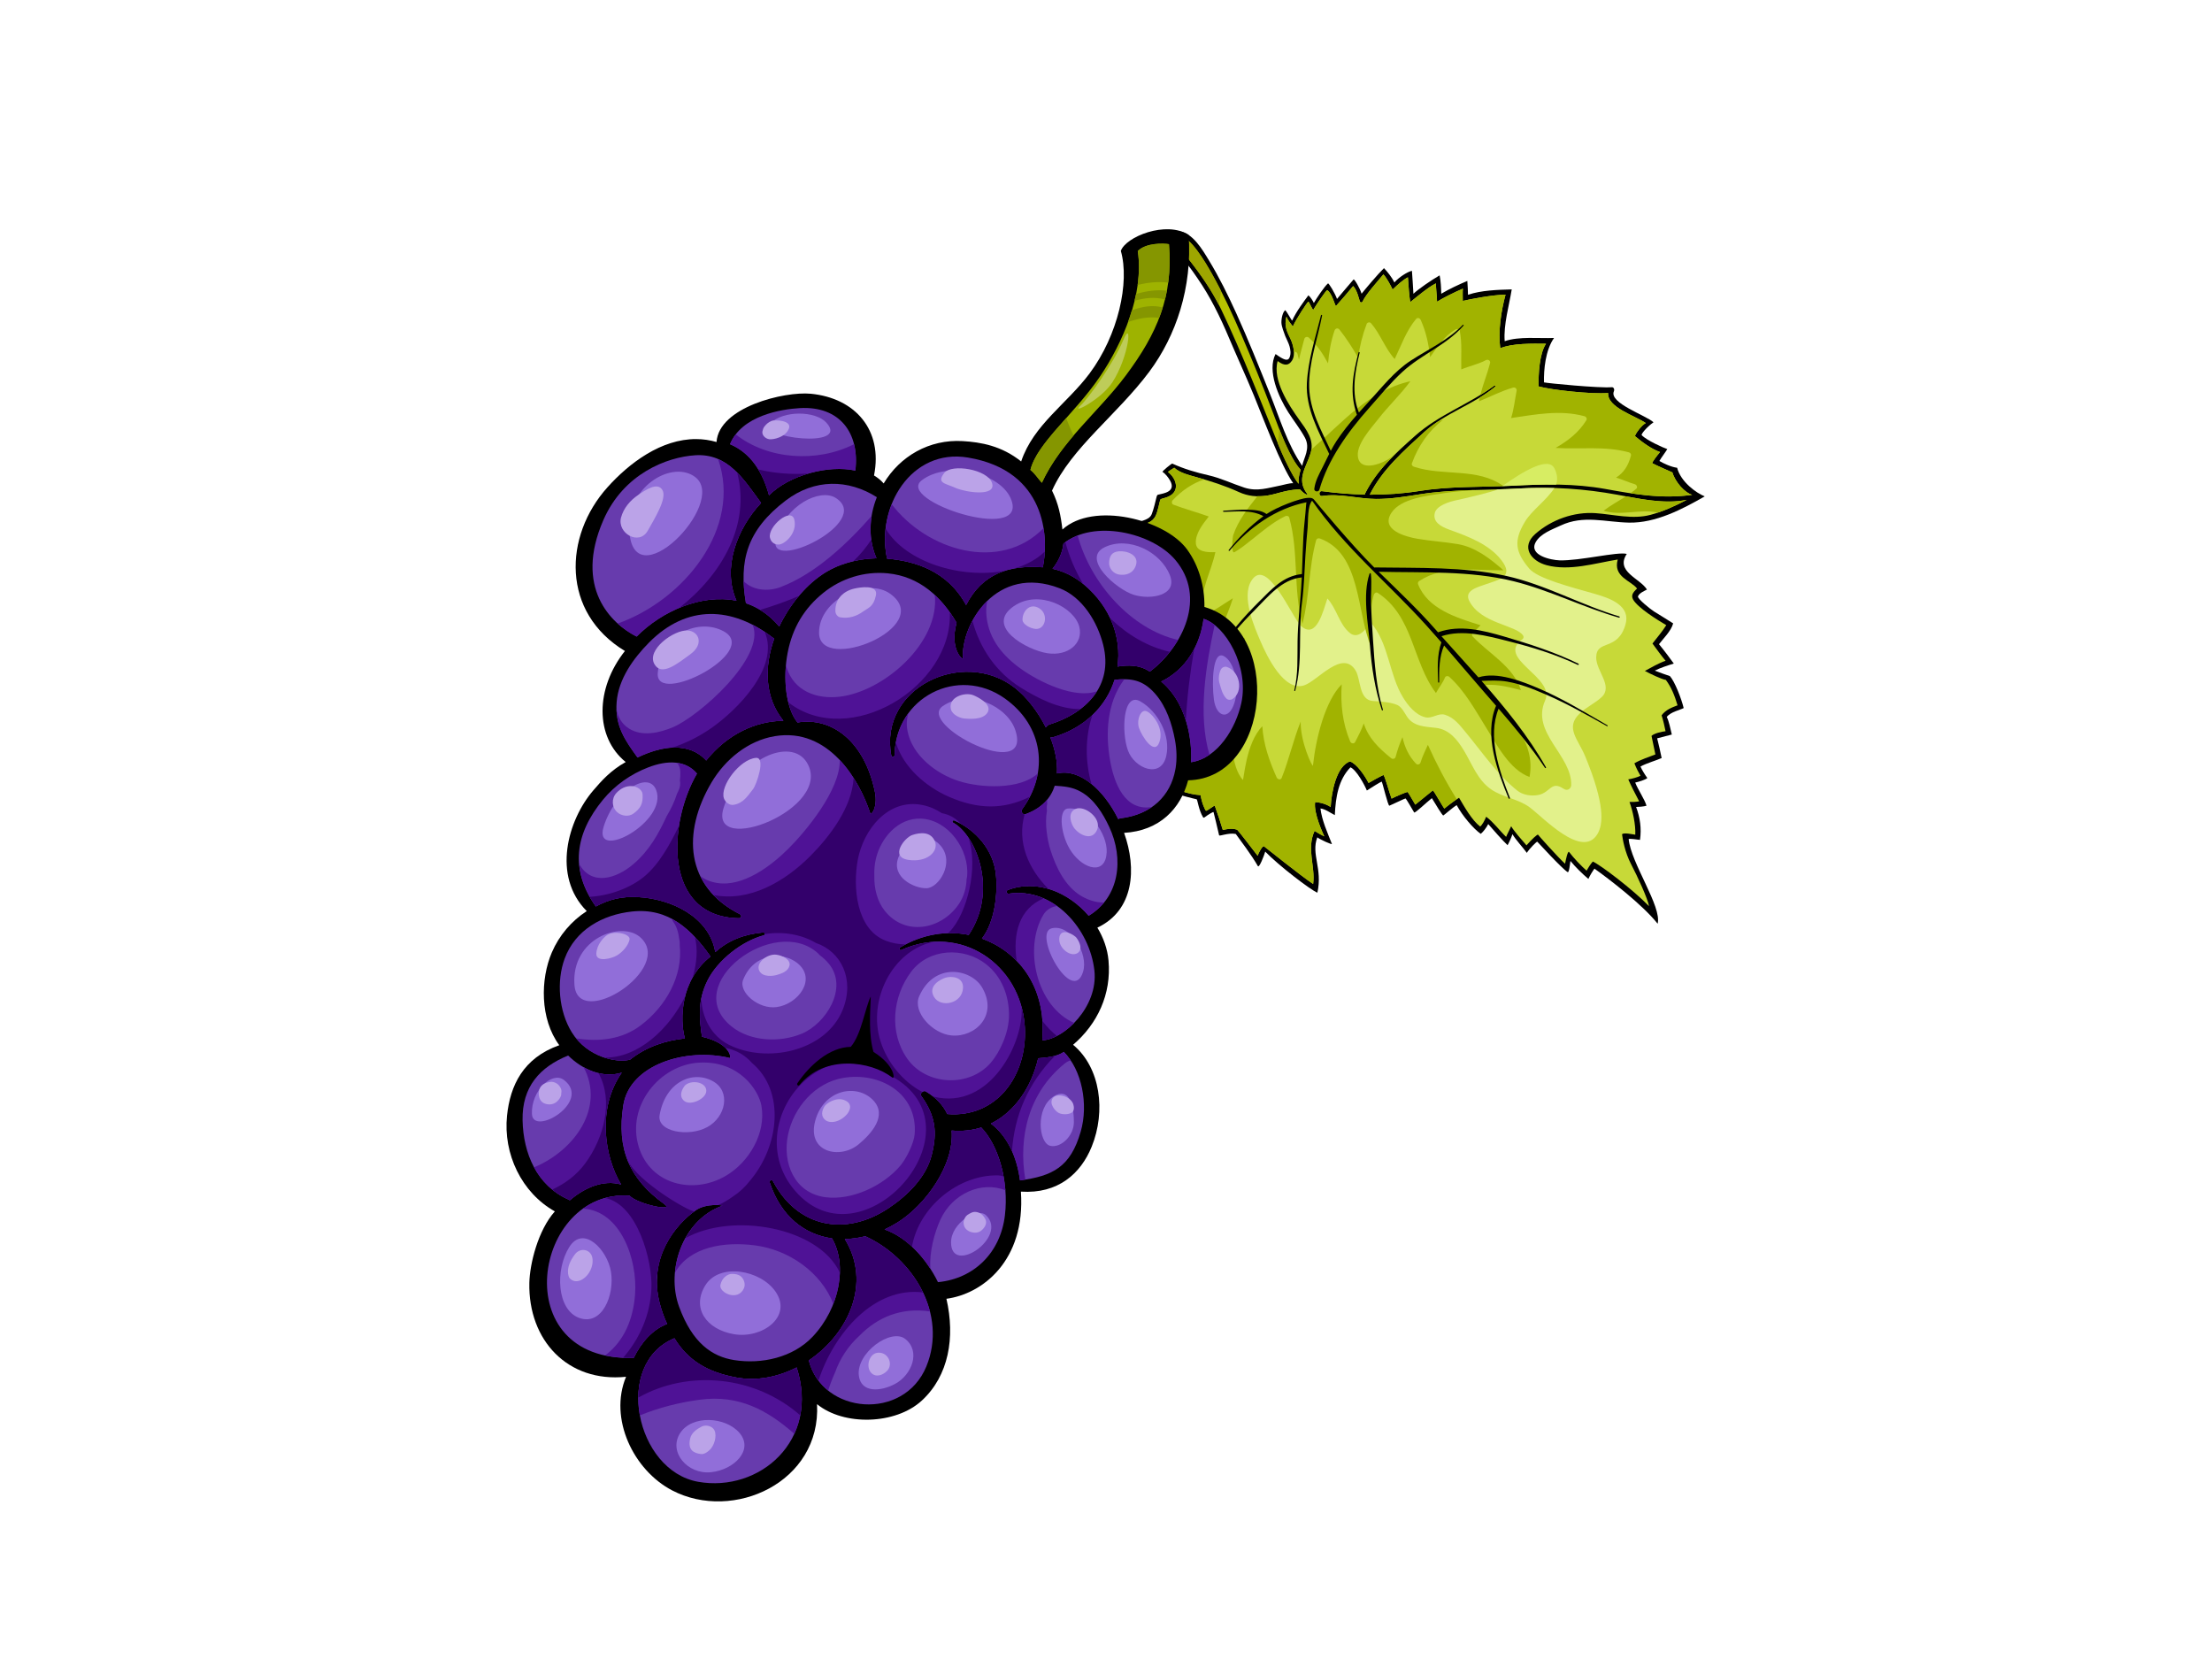 <?xml version="1.0" encoding="utf-8"?>
<!-- Generator: Adobe Illustrator 17.0.0, SVG Export Plug-In . SVG Version: 6.00 Build 0)  -->
<!DOCTYPE svg PUBLIC "-//W3C//DTD SVG 1.1//EN" "http://www.w3.org/Graphics/SVG/1.1/DTD/svg11.dtd">
<svg version="1.1" id="Layer_1" xmlns="http://www.w3.org/2000/svg" xmlns:xlink="http://www.w3.org/1999/xlink" x="0px" y="0px"
	 width="800px" height="600px" viewBox="0 0 800 600" enable-background="new 0 0 800 600" xml:space="preserve">
<g>
	<g>
		<path d="M616.539,179.52c-8.153,4.671-17.737,9.679-27.361,9.494c-8.653-0.166-16.432-2.845-24.752,1.05
			c-3.021,1.411-7.293,2.908-9.012,6.008c-2.653,4.786,5.574,6.49,8.584,6.585c7.312,0.232,21.003-3.215,24.353-2.33
			c-4.247,6.407,4.835,8.842,7.293,12.887c-0.496,0.323-2.817,1.199-3.243,2.484c-0.266,0.783,4.441,4.593,5.785,5.437
			c2.078,1.304,4.877,2.987,6.934,4.318c-0.672,2.721-3.716,5.645-5.118,7.532c1.833,2.217,4.166,5.323,5.352,6.996
			c-1.969,0.613-5.083,1.61-6.871,2.564c0.618,0.255,4.8,1.806,5.456,1.97c1.712,1.853,4.168,8.13,4.99,11.567
			c-1.411,0.738-4.749,1.407-6.118,3.21c0.848,1.675,1.309,4.308,1.828,6.362c-0.76,0.214-4.884,1.274-5.301,1.374
			c0.556,2.146,1.177,4.953,1.622,7.123c-1.795,0.835-5.583,1.895-7.657,3.085c0.496,1.166,1.728,3.135,2.484,4.164
			c-0.862,0.688-3.116,1.347-4.393,1.622c1.091,2.745,3.415,6.049,4.089,8.374c-0.818,0.302-3.019,0.448-3.762,0.455
			c1.432,3.831,2.004,7.774,1.409,11.892c-1.04-0.053-2.984-0.479-4.101-0.324c0.797,8.704,12.077,24.467,10.483,30.656
			c-5.456-6.891-17.517-16.131-22.852-19.918c-0.575,0.764-1.673,2.496-2.192,3.722c-2.027-1.699-4.86-4.452-6.487-6.503
			c-0.172,0.906-0.459,4.396-1.029,4.033c-2.268-1.461-10.771-10.841-10.96-10.993c-0.192-0.156-2.947,2.619-3.786,4.029
			c-1.46-2.027-3.95-4.614-5.21-6.757c-0.299,0.97-1.052,2.712-1.751,3.98c-1.244-1.069-5.945-6.369-7.006-7.631
			c-0.577,1.201-1.817,2.852-2.706,3.534c-2.641-1.842-6.575-6.47-8.699-10.383c-1.455,0.845-4.538,3.616-4.837,3.732
			c-0.308,0.113-3.053-4.467-4.131-6.255c-1.96,1.514-6.144,5.584-6.413,5.162c-0.417-0.65-2.9-5.061-3.137-5.06
			c-0.232,0.002-4.427,2.033-5.82,2.62c-0.503,0.204-2.565-8.709-2.783-8.715c-0.215-0.005-3.737,2.146-5.37,3.221
			c-0.76-1.915-3.707-7.394-5.926-8.389c-4.353,4.505-5.354,10.728-5.655,17.288c-1.432-0.712-3.487-2.225-5.189-2.405
			c0.466,4.243,2.595,8.905,4.133,12.82c0.167,0.425-4.376-1.612-5.277-2.379c-2.326,6.116,1.979,11.289,0.03,20.02
			c-2.544-1.029-14.07-9.882-18.861-14.854c-0.415,1.392-2.182,6.099-2.676,5.227c-2.122-3.809-6.547-9.608-7.983-11.617
			c-2.787-0.528-5.924,0.993-6.035,0.454c-0.447-2.184-1.953-8.11-2.004-8.347c-0.044-0.243-1.934,0.898-3.345,1.952
			c-0.13,0.093-0.341,0.075-0.426-0.058c-1.624-2.617-2.009-6.459-2.351-6.544c-0.345-0.078-7.525-1.688-7.583-2.466
			c-0.269-3.452-0.311-6.9-0.598-10.357c-1.622,0.076-3.959,0.591-5.458,1.138c-0.575,0.21,0.104-3.54,0.567-4.639
			c-1.246,0.393-9.181,3.357-9.274,2.309c-0.287-3.389-0.354-6.881-0.088-10.277c-0.982-0.191-3.287-0.309-4.529-0.687
			c0.104-1.962,1.057-3.972,1.74-5.875c-0.665-0.268-2.113-0.649-3.273-1.114c0.178-1.919,1.534-3.634,2.822-5.076
			c-0.609-1.674-1.399-3.694-2.347-5.206c-1.807,0.681-4.967,2.095-6.297,3.25c-1.71-1.32-2.289-3.864-1.972-5.926
			c0.255-1.6,0.686-3.153,0.975-4.753c0.065-0.38-5.027-0.359-5.421-0.366c-1.332-3.506,1.656-7.195,5.002-10.964
			c-1.216,0.084-3.459-0.073-4.684-0.001c-3.285-5.408,5.889-10.848,9.689-13.925c-2.347-1.607-4.698-4.119-2.271-6.794
			c1.355-1.494,3.195-2.522,4.879-3.582c1.846-1.161,3.917-2.186,0.76-3.593c-0.6-0.269-0.864-1.083-0.299-1.549
			c2.15-1.783,11.245-5.638,4.638-7.397c-0.658-0.175-0.869-1.009-0.29-1.432c2.02-1.463,6.086-1.244,7.092-3.869
			c0.799-2.092,1.237-4.26,1.791-6.422c0.06-0.252,0.246-0.525,0.519-0.591c1.967-0.455,6.598-1.034,4.305-5.104
			c-0.603-1.072-1.696-2.492-2.718-3.112c-0.276-0.199,3.315-3.115,3.521-3.022c4.323,1.975,8.484,3.175,13.138,4.244
			c4.585,1.05,8.477,3.001,12.893,4.439c4.721,1.539,8.567,0.108,13.221-0.782c1.272-0.242,2.956-0.836,4.476-0.802
			c-4.429-6.321-10.972-23.858-14.206-31.722c-2.898-7.041-6.088-13.932-9.054-20.939c-3.202-7.573-6.698-14.745-11.391-21.518
			c-2.064-2.967-4.541-6.853-7.819-8.616c-2.259-1.208-4.817-1.534-7.203-2.426c-1.23-3.129,5.938-5.566,8.301-5.895
			c4.976,0.451,8.549,6.653,10.875,10.488c3.735,6.129,6.959,12.681,9.927,19.208c4.358,9.574,8.238,19.362,12.165,29.119
			c3.559,8.877,6.234,18.075,11.662,26.028c0.503-2.837,3.079-6.231,1.012-10.143c-1.663-3.13-4.214-6.337-6.095-9.314
			c-3.456-5.457-7.666-14.862-4.559-20.984c2.864,2.039,4.404,2.748,5.046,1.294c0.649-1.454,0.297-3.032,0.023-4.068
			c-0.276-1.033-0.999-2.438-1.552-3.709c-0.45-1.226-1.348-3.481-1.39-4.837c-0.053-1.58,0.507-4.031,1.422-4.537
			c0.663,0.718,2.22,3.684,2.467,3.767c1.42-3.234,4.293-7.029,5.871-9.147c0.744,0.578,1.7,2.12,1.969,2.78
			c0.855-1.544,3.809-5.974,5.101-7.081c0.274-0.236,2.576,3.601,3.274,5.608c0.266-0.401,4.483-5.234,5.97-7.021
			c0.294-0.348,2.356,3.216,2.914,5.137c1.342-1.69,5.866-7.076,8.104-9.251c1.242,1.288,2.891,3.371,3.772,5.177
			c1.504-1.788,4.687-3.877,6.336-4.207c0.223,2.413,0.361,5.883,0.538,8.3c1.925-1.822,6.607-5.001,9.48-6.657
			c0.442,2.018,0.54,4.778,0.584,6.642c2.889-1.715,6.318-3.307,9.434-4.628c0.116,1.801,0.257,4.02,0.239,5.01
			c4.891-1.653,10.65-1.792,15.819-1.949c-0.873,5.5-3.028,12.845-2.542,18.735c5.178-1.813,12.422-0.937,17.844-1.165
			c-3.13,4.408-3.753,11.557-3.63,16.06c1.318,0.317,20.081,2.133,24.478,1.745c0.809-0.072,1.064,0.883,0.804,1.461
			c-1.886,4.274,11.676,8.727,14.322,11.225c-2.465,1.734-4.58,4.324-4.265,4.661c1.77,1.873,7.937,4.612,9.253,5.034
			c-0.605,1.063-2.294,3.253-2.859,4.296c1.277,0.795,4.309,2.224,6.415,2.456C607.875,174.306,613.537,178.336,616.539,179.52z"/>
		<path fill="#B7C200" d="M469.769,174.913c-0.331-1.456,0.181-3.688,0.646-4.989c-3.969-4.325-7.499-14.019-10.249-21.248
			c-3.542-9.309-7.374-18.761-11.336-27.907c-3.188-7.37-6.593-14.764-10.546-21.774c-2.502-4.425-7.719-13.342-11.801-13.772
			c-2.087,0.273-6.454,1.939-6.674,3.043c2.931,0.497,7.11,1.653,10.59,6.109c4.189,5.362,8.271,11.287,11.211,17.436
			c3.95,8.25,7.567,16.728,11.079,25.189c3.176,7.657,6.804,16.946,9.971,24.613C465.298,167.985,468.884,174.644,469.769,174.913z"
			/>
		<path fill="#9EA600" d="M462.613,155.058c2.282,5.787,4.93,11.732,7.803,14.866c-0.466,1.301-0.978,3.533-0.646,4.989
			c-0.885-0.269-4.471-6.928-7.11-13.3c-0.172-0.423-0.35-0.865-0.528-1.295C462.4,158.567,462.557,156.811,462.613,155.058z"/>
		<path fill="#9EA600" d="M426.484,85.223c4.082,0.43,9.3,9.347,11.801,13.772c1.145,2.034,2.231,4.107,3.29,6.191
			c-0.192,1.733-0.445,3.453-0.734,5.165c-2.866-5.623-6.591-11.042-10.442-15.976c-3.48-4.456-7.659-5.612-10.59-6.109
			C420.029,87.162,424.396,85.496,426.484,85.223z"/>
		<path fill="#C7D938" d="M612.019,178.952c-2.634-0.692-6.121-4.525-7.175-8.094c-2.041-0.923-5.275-2.292-7.263-3.322
			c-0.294-0.151,1.828-2.949,2.801-4.044c-3.104-1.074-6.605-3.685-9.012-5.71c-0.338-0.287,2.213-3.987,3.857-4.77
			c-3.857-2.68-13.998-5.655-13.625-10.88c-5.987,0.518-20.751-1.135-25.144-2.385c-0.102-4.285,0.276-11.951,2.685-15.426
			c-4.983-0.054-12.232-0.204-16.556,1.637c-0.811-6.158,0.301-13.436,1.907-19.395c-4.861,0.067-12.856,1.67-15.462,2.254
			c0.007-1.087-0.088-3.437,0.037-4.424c-2.931,1.238-7.256,3.403-9.341,4.72c-0.053-1.952-0.382-4.68-0.419-6.63
			c-2.766,1.384-6.607,4.641-9.274,6.779c-0.322-1.694-0.691-6.414-0.848-8.971c-1.814,0.952-3.443,2.459-5.537,4.422
			c-0.619-1.301-1.923-3.92-3.318-5.485c-1.911,2.343-6.295,7.096-7.548,9.851c-0.197,0.424-0.825,0.375-0.98-0.052
			c-0.223-0.591-1.01-4.237-2.428-5.564c-1.865,2.311-4.217,4.959-6.183,7.186c-0.294,0.339-1.408-4.675-3.183-5.709
			c-0.496,0.084-3.894,5.2-5.011,7.053c-0.246,0.409-1.508-2.885-1.814-2.887c-0.306,0.005-4.376,6.234-5.613,8.954
			c-0.378-0.475-1.937-2.356-2.296-3.557c-1.04,3.542,0.51,6.06,1.418,7.988c1.013,2.157,1.979,5.712,0.575,7.904
			c-1.144,1.779-2.634,2.092-5.194,0.191c-1.981,6.881,4.135,16.108,7.819,21.244c2.59,3.595,5.495,7.293,4.138,11.959
			c-1.492,5.119-5.329,9.419-1.36,14.697c0.69,0.917-0.883,0.34-2.528-1.498c-1.608,0.009-3.292,0.241-5.31,0.682
			c-2.196,0.479-4.374,1.249-6.603,1.578c-3.54,0.527-6.869,0.215-10.154-1.281c-5.125-2.333-10.034-3.896-15.45-5.413
			c-2.518-0.707-5.871-1.486-7.949-3.392c-0.857,0.471-1.944,1.272-2.296,1.524c3.091,2.285,4.606,7.032,0.016,8.994
			c-1.337,0.572-2.572,0.6-2.78,1.077c-0.195,0.479-0.917,4.391-1.694,5.853c-1.443,2.726-3.762,2.618-6.07,3.624
			c5.773,2.345-0.771,6.159-4.462,8.896c2.243,1.331,3.394,3.232,0.382,5.283c-2.396,1.639-6.341,2.783-6.885,4.674
			c-0.348,1.193,1.263,3.132,3.971,4.799c-2.099,1.645-5.595,4.408-7.784,6.269c-1.466,1.248-4.04,3.761-3.647,6.244
			c1.763,0.264,5.259,0.291,6.318,0.426c-3.565,4.326-7.826,8.99-5.78,10.528c1.582,0.025,3.737,0.334,5.287,0.615
			c-0.853,2.759-2.24,7.863-0.308,10.215c1.742-1.397,5.06-2.853,6.779-3.27c0.829,1.07,2.447,5.503,3.172,7.275
			c-1.001,1.19-2.173,2.624-2.646,3.926c0.973,0.344,2.24,0.935,3.334,1.416c-0.436,1.553-0.952,3.726-1.589,5.297
			c1.297,0.329,3.519,0.373,4.337,0.661c0.009,3.167-0.303,6.861-0.176,10.026c1.61-0.373,8.873-3.257,9.267-3.235
			c0.392,0.017-0.618,3.93-0.876,5.074c1.566-0.378,3.913-1.283,5.532-1.016c0.283,0.049,0.769,8.052,0.955,11.679
			c2.31,0.804,4.724,1.422,7.2,1.557c0.343,2.669,1.587,5.46,1.934,5.64c0.343,0.167,3.063-2.1,3.181-1.78
			c0.941,2.552,2.101,6.13,2.891,8.732c1.777-0.39,3.373-0.704,5.213-0.081c1.376,1.561,5.21,6.611,7.39,9.411
			c0.303-1.032,1.775-3.731,2.28-3.431c0.157,0.094,13.625,10.918,17.788,13.632c0.843-6.451-2.488-12.715,0.526-19.208
			c1.341,0.915,2.569,1.533,3.503,1.997c-0.364-0.888-3.906-8.21-3.32-12.392c1.988,0.086,4.238,0.78,5.63,1.797
			c0.264-5.507,2.155-14.916,6.996-16.509c2.405,0.823,5.331,5.077,6.709,7.781c1.272-0.734,3.964-2.233,5.317-2.859
			c0.473-0.221,2.09,6.186,3.01,8.523c1.575-0.841,5.393-2.396,5.704-2.408c0.303-0.018,2.046,3.301,2.863,4.59
			c1.942-1.543,6.095-4.929,6.343-5.144c0.239-0.219,4.038,6.757,4.217,6.536c0.174-0.219,3.755-3.009,5.273-3.875
			c1.874,3.159,4.562,8.035,7.627,10.411c0.769-0.585,1.631-2.21,2.18-3.552c2.599,1.914,4.909,5.085,7.219,7.284
			c0.308-0.849,1.397-2.836,1.821-3.846c1.054,1.802,3.559,4.616,5.537,6.906c1.805-2.087,4.024-4.127,4.177-3.854
			c0.153,0.281,7.281,8.252,9.781,10.506c0.192-1.081,0.964-4.883,1.457-4.237c1.724,2.258,4.209,4.86,6.311,6.75
			c0.454-0.799,1.397-2.355,2.263-3.309c2.699,1.201,14.429,10.039,20.341,16.16c-0.461-2.717-4.2-10.81-6.494-15.195
			c-2.287-4.391-3.065-9.106-3.271-10.811c0.547-0.702,3.519-0.036,4.784,0.142c0.174-3.634-0.89-8.534-2.092-11.837
			c0.785,0.046,2.68-0.036,3.501-0.232c-1.318-2.519-2.812-5.353-3.948-7.937c1.274-0.181,3.503-0.811,4.422-1.303
			c-0.607-1.046-1.469-2.618-2.206-4.511c2.34-1.4,5.289-2.273,7.594-3.202c-0.456-2.239-0.961-4.472-1.402-6.717
			c1.087-1.002,3.825-1.536,5.076-1.689c-0.289-1.507-0.841-3.928-1.427-5.741c1.404-1.932,3.628-2.833,5.771-3.623
			c-1.07-3.514-2.157-6.395-4.23-9.187c-1.441-0.185-5.651-2.202-7.59-3.254c2.097-1.123,5.266-2.955,7.494-3.664
			c-1.49-1.769-3.38-4.371-4.747-6.242c1.425-1.835,3.644-4.454,4.997-6.639c-3.079-1.827-10.479-6.37-12.038-9.352
			c-0.674-1.3-0.225-2.368,1.478-3.887c-2.187-2.89-8.785-4.2-6.996-10.504c-8.234,1.334-17.406,4.26-25.695,2.057
			c-5.736-1.52-9.431-6.626-4.11-11.316c5.88-5.179,14.009-8.064,21.81-7.508c6.536,0.468,13.356,2.342,19.854,0.614
			c4.613-1.228,8.903-3.24,13.106-5.436c-8.067,1.683-17.334-0.431-25.074-1.838c-11.989-2.181-23.492-2.956-35.68-2.26
			c-11.985,0.688-23.795,0.217-35.706,2.092c-5.266,0.83-10.601,1.721-15.948,1.685c-6.461-0.046-13.025-2.042-19.479-1.076
			c-1.274,0.196-1.293-1.908-0.03-1.736c5.217,0.706,10.344,1.119,15.464,1.229c0.002-0.105,0.028-0.221,0.086-0.335
			c4.246-8.522,11.09-14.629,18.082-20.877c8.632-7.715,19.495-11.402,28.725-18.205c0.262-0.191,0.507,0.211,0.271,0.408
			c-7.875,6.519-18.175,9.538-25.702,16.441c-7.367,6.749-15.133,13.541-19.671,22.609c5.972,0.03,11.943-0.382,18.019-1.342
			c11.428-1.814,22.558-1.317,34.065-1.918c11.072-0.579,22.06-0.789,33.027,1.181C591.24,178.767,601.195,180.518,612.019,178.952z
			"/>
		<path fill="#E2F18B" d="M551.599,188.553c-4.258,7.014-3.609,11.059,1.462,17.072c3.049,3.621,14.709,6.581,23.934,9.217
			c5.613,1.604,12.869,4.332,10.87,11.091c-2.882,9.779-10.516,5.147-10.581,11.842c-0.042,4.905,6.262,10.395,1.923,14.394
			c-2.384,2.194-5.412,3.541-7.773,5.763c-5.581,5.255-0.716,9.298,1.923,15.704c7.061,17.151,6.582,24.386,4.358,28.049
			c-5.523,9.084-19.572-6.049-24.428-9.662c-4.286-3.188-9.793-3.578-14.114-6.613c-4.837-3.4-6.79-9.14-9.749-14
			c-2.345-3.865-5.254-7.596-10.066-8.165c-3.95-0.467-8.169-0.418-10.583-4.195c-0.841-1.317-1.909-3.443-3.461-4.1
			c-2.597-1.099-6.084-1.198-8.871-1.433c-5.044-0.428-4.256-7.884-6.158-11.002c-4.782-7.828-13.694,3.72-18.627,5.351
			c-7.291,2.407-13.483-10.647-15.68-15.712c-2.395-5.543-7.04-16.192-3.412-22.091c5.648-9.187,14.829,13.655,18.128,16.473
			c5.447,4.649,7.835-5.517,9.373-10.074c3.373,3.599,4.186,9.152,8.021,12.381c3.058,2.575,5.924-1.145,7.571-3.814
			c6.677,7.496,6.61,18.822,11.781,27.222c1.798,2.924,4.559,6.385,8.132,7.181c2.444,0.544,4.631-1.681,7.008-0.93
			c3.399,1.068,5.284,3.671,7.467,6.291c5.889,7.079,11.463,15.376,18.712,21.144c1.934,1.542,4.863,2.087,7.567,1.581
			c4.376-0.821,4.647-5.265,9.063-2.309c1.83,1.228,2.831-0.403,2.857-1.191c0.382-10.794-14.67-19.009-9.427-30.671
			c3.804-8.472-18.001-15.219-8.255-22.106c0.438-0.311,0.603-0.892,0.306-1.363c-2.472-3.879-15.272-4.25-19.505-12.571
			c-1.877-3.691,2.875-4.901,5.683-5.895c5.231-1.846,10.68-2.748,5.922-8.858c-4.501-5.784-12.045-8.546-18.745-10.975
			c-3.357-1.216-6.03-2.868-5.333-5.99c0.623-2.8,5.514-4.197,7.823-4.675c2.31-0.477,13.907-3.201,14.924-3.923
			c2.546-0.078,5.09-0.166,7.645-0.314c4.358-0.249,8.63-0.302,12.867-0.178C559.411,180.851,554.029,184.558,551.599,188.553z"/>
		<path fill="#D7ED63" d="M543.284,175.824c7.553-5.302,16.713-10.923,18.923-6.387c1.121,2.298,1.175,4.201,0.561,5.836
			c-5.087-0.071-10.187,0.108-15.304,0.375C546.064,175.719,544.674,175.776,543.284,175.824z"/>
		<path fill="#A1B300" d="M588.036,179.505c7.047,1.316,14.98,2.734,22.004,1.267c-3.387,1.77-6.839,3.396-10.46,4.613
			c-6.464-1.459-13.178,1.354-19.623-0.671C582.506,182.752,585.347,181.241,588.036,179.505z"/>
		<path fill="#A1B300" d="M591.785,176.768c0.605-0.532,0.132-1.443-0.512-1.633c-2.363-0.696-4.506-1.741-6.804-2.391
			c2.808-1.785,4.45-4.358,5.393-7.97c0.141-0.539-0.246-1.039-0.748-1.177c-8.711-2.374-17.637-1.045-26.508-1.601
			c4.407-2.55,8.401-5.557,11.127-10.027c0.345-0.571-0.072-1.264-0.656-1.426c-8.829-2.418-17.711-0.64-26.566,0.649
			c1.029-3.192,1.339-6.562,1.997-9.857c0.148-0.749-0.535-1.361-1.26-1.154c-4.314,1.217-8.234,3.317-12.371,4.973
			c0.083-0.466,0.185-0.927,0.287-1.387c1.939-1.191,3.829-2.455,5.588-3.909c0.236-0.197-0.009-0.599-0.271-0.408
			c-1.647,1.215-3.362,2.311-5.092,3.367c0.971-3.888,2.534-7.63,3.517-11.523c0.222-0.888-0.776-1.433-1.494-1.047
			c-2.829,1.515-5.984,2.115-8.919,3.363c-0.151-4.68,0.366-9.312-0.549-13.956c-0.132-0.658-0.968-0.818-1.469-0.533
			c-4.089,2.326-6.58,6.298-9.267,10.041c-0.493-4.635-1.443-9.152-3.389-13.451c-0.278-0.622-1.14-0.996-1.659-0.369
			c-3.61,4.325-5.349,9.515-7.752,14.504c-3.498-3.831-5.152-9.041-8.579-12.984c-0.387-0.446-1.325-0.303-1.541,0.26
			c-1.518,3.987-2.539,8.078-3.102,12.273c-1.983-3.56-4.212-6.947-6.73-10.175c-0.556-0.714-1.508-0.525-1.793,0.313
			c-1.344,3.89-1.99,7.842-2.361,11.876c-1.849-3.45-3.936-6.633-6.96-9.301c-0.57-0.503-1.45-0.225-1.631,0.505
			c-0.635,2.515-1.376,4.96-1.909,7.455c-0.199-0.63-0.38-1.271-0.5-1.939c-0.127-0.704-0.751-1.058-1.346-0.818
			c-0.065-1.712-0.651-3.519-1.26-4.818c-0.908-1.928-2.458-4.446-1.418-7.988c0.359,1.201,1.918,3.082,2.296,3.557
			c1.237-2.72,5.308-8.95,5.613-8.954c0.306,0.002,1.568,3.295,1.814,2.887c1.117-1.854,4.515-6.97,5.011-7.053
			c1.775,1.034,2.889,6.049,3.183,5.709c1.967-2.227,4.318-4.875,6.183-7.186c1.418,1.326,2.205,4.973,2.428,5.564
			c0.155,0.427,0.783,0.476,0.98,0.052c1.253-2.754,5.637-7.507,7.548-9.851c1.395,1.565,2.699,4.184,3.318,5.485
			c2.094-1.962,3.723-3.469,5.537-4.422c0.158,2.557,0.526,7.277,0.848,8.971c2.667-2.137,6.508-5.394,9.274-6.779
			c0.037,1.951,0.366,4.678,0.419,6.63c2.085-1.317,6.411-3.482,9.341-4.72c-0.125,0.987-0.03,3.337-0.037,4.424
			c2.606-0.584,10.601-2.187,15.462-2.254c-1.606,5.959-2.718,13.237-1.907,19.395c4.323-1.841,11.572-1.691,16.556-1.637
			c-2.41,3.475-2.787,11.141-2.685,15.426c4.393,1.25,19.157,2.903,25.144,2.385c-0.373,5.225,9.767,8.2,13.625,10.88
			c-1.645,0.783-4.195,4.483-3.857,4.77c2.407,2.025,5.908,4.636,9.012,5.71c-0.973,1.095-3.095,3.893-2.801,4.044
			c1.988,1.03,5.222,2.399,7.263,3.322c1.054,3.569,4.541,7.402,7.175,8.094c-7.689,1.112-14.94,0.54-22.349-0.572
			C590.385,177.865,591.111,177.354,591.785,176.768z"/>
		<path fill="#A1B300" d="M471.034,225.651c-3.429-12.499-1.232-25.879-4.756-38.433c-0.186-0.665-0.924-0.799-1.467-0.532
			c-4.518,2.202-8.224,5.421-12.13,8.527c-1.985,1.581-3.994,3.21-6.197,4.479c-1.344,0.777-0.709-5.44-0.468-6.158
			c1.807-5.313,5.282-9.721,8.755-14.089c1.138,0.023,2.286-0.02,3.461-0.195c2.229-0.329,4.406-1.099,6.603-1.578
			c2.018-0.441,3.702-0.673,5.31-0.682c1.645,1.838,3.218,2.415,2.528,1.498c-3.969-5.279-0.132-9.579,1.36-14.697
			c0.116-0.408,0.167-0.797,0.225-1.187c11.215-9.76,20.682-21.302,35.824-24.732c-3.482,4.782-7.997,8.997-11.595,13.651
			c-2.53,3.28-8.463,9.532-7.281,14.2c1.302,5.135,9.348,1.625,11.899-0.274c0.558-0.417,1.096-0.872,1.631-1.318
			c-4.339,4.242-8.264,8.798-11.06,14.403c-0.058,0.114-0.083,0.229-0.086,0.335c-5.12-0.11-10.247-0.522-15.464-1.229
			c-1.263-0.172-1.244,1.932,0.03,1.736c6.454-0.966,13.018,1.03,19.479,1.076c5.347,0.036,10.683-0.855,15.948-1.685
			c6.663-1.048,13.289-1.359,19.931-1.552c-3.86,0.32-7.736,0.564-11.449,1.169c-5.597,0.916-15.36,1.758-18.844,7.082
			c-4.059,6.198,5.113,8.648,9.397,9.385c4.819,0.829,9.707,1.118,14.523,1.919c6.408,1.067,11.785,5.242,16.604,9.484
			c-10.393,0.178-21.23-2.132-30.477,3.88c-0.357,0.231-0.568,0.719-0.41,1.131c3.491,9,14.007,12.177,22.602,14.866
			c-0.864,0.876-1.689,1.8-2.65,2.575c-0.512,0.413-0.616,1.06-0.141,1.553c5.987,6.296,14.626,10.752,17.396,19.332
			c-4.091-1.033-8.067-2.106-12.36-1.893c-0.897,0.045-1.186,1.099-0.623,1.706c8.028,8.655,18.538,18.773,16.092,31.6
			c-7.18-2.614-11.806-11.597-15.559-17.63c-4.001-6.429-7.786-13.477-13.479-18.602c-0.433-0.39-1.297-0.35-1.543,0.261
			c-0.811,2.029-2.233,3.694-3.269,5.599c-8.637-11.489-8.03-27.627-21.031-36.206c-0.568-0.374-1.258,0.094-1.425,0.657
			c-1.816,6.214-0.871,12.666-0.943,19.056c-5.433-13.047-3.598-33.858-18.513-39.374c-0.612-0.226-1.235-0.023-1.425,0.657
			C473.282,205.337,473.652,215.751,471.034,225.651z"/>
		<path fill="#A1B300" d="M511.364,168.797c10.729,3.54,22.917,0.193,32.395,7.006c-10.203,0.36-20.165,0.141-30.361,1.763
			c-6.077,0.96-12.047,1.373-18.019,1.342c4.538-9.068,12.304-15.86,19.671-22.609c1.557-1.427,3.243-2.679,4.99-3.841
			c0.604-0.221,1.205-0.455,1.844-0.604c-5.243,3.989-9.005,9.471-11.266,15.764C510.421,168.16,510.903,168.645,511.364,168.797z"
			/>
		<path fill="#A1B300" d="M397.077,220.159c2.189-1.862,5.685-4.624,7.784-6.269c-2.708-1.667-4.318-3.606-3.971-4.799
			c0.544-1.891,4.49-3.035,6.885-4.674c3.012-2.052,1.86-3.953-0.382-5.283c3.69-2.737,10.235-6.552,4.462-8.896
			c2.308-1.007,4.627-0.899,6.07-3.624c0.776-1.462,1.499-5.374,1.694-5.853c0.209-0.477,1.443-0.505,2.78-1.077
			c4.589-1.961,3.074-6.708-0.016-8.994c0.352-0.253,1.439-1.053,2.296-1.524c2.078,1.905,5.431,2.685,7.949,3.392
			c0.98,0.273,1.925,0.557,2.877,0.837c-4.295,1.399-8.169,4.098-11.422,7.565c-0.398,0.423-0.35,1.309,0.26,1.544
			c4.216,1.612,8.579,2.758,12.823,4.292c-2.183,2.81-4.921,6.187-4.664,9.721c0.236,3.159,4.362,3.301,7.048,3.163
			c-1.522,7.317-5.641,13.816-4.812,21.547c0.06,0.598,0.656,1.133,1.283,0.89c3.609-1.399,6.612-3.784,9.881-5.755
			c-2.354,7.528-6.454,14.355-6.42,22.505c0.005,0.937,1.115,1.135,1.708,0.622c3.209-2.778,5.625-6.361,9.019-8.879
			c-1.545,11.842-9.181,41.523-0.753,51.423c0.44,0.52,0.968-13.186,7.087-19.376c0.373,6.443,2.484,12.469,5.183,18.522
			c0.301,0.681,1.45,1.051,1.807,0.166c2.683-6.677,4.198-13.737,6.881-20.389c-0.167,7.39,4.339,16.804,4.437,15.908
			c1.094-10.204,4.506-23.488,10.402-29.368c-0.47,7.09,0.257,14.014,3.063,20.671c0.313,0.75,1.39,0.977,1.812,0.162
			c1.144-2.23,2.287-4.397,3.095-6.693c1.647,5.196,5.236,8.78,9.902,12.566c0.581,0.471,1.436,0.244,1.633-0.51
			c0.635-2.464,1.473-4.805,2.465-7.102c0.797,3.587,2.236,6.817,4.928,9.624c0.554,0.576,1.436,0.165,1.633-0.506
			c0.644-2.222,1.726-4.237,2.63-6.337c3.039,6.768,6.503,13.387,10.446,19.677c-1.71,1.142-4.302,3.17-4.448,3.356
			c-0.178,0.22-3.978-6.755-4.217-6.536c-0.248,0.215-4.402,3.601-6.343,5.144c-0.818-1.289-2.56-4.608-2.863-4.59
			c-0.311,0.013-4.129,1.567-5.704,2.408c-0.92-2.337-2.537-8.744-3.01-8.523c-1.353,0.626-4.045,2.124-5.317,2.859
			c-1.378-2.704-4.304-6.958-6.709-7.781c-4.842,1.593-6.732,11.002-6.996,16.509c-1.392-1.017-3.642-1.711-5.63-1.797
			c-0.586,4.182,2.956,11.504,3.32,12.392c-0.934-0.465-2.161-1.082-3.503-1.997c-3.014,6.493,0.317,12.757-0.526,19.208
			c-4.163-2.714-17.63-13.538-17.788-13.632c-0.505-0.3-1.976,2.399-2.28,3.431c-2.18-2.8-6.014-7.849-7.39-9.411
			c-1.84-0.623-3.436-0.309-5.213,0.081c-0.79-2.602-1.951-6.18-2.891-8.732c-0.118-0.32-2.838,1.947-3.181,1.78
			c-0.347-0.18-1.592-2.971-1.934-5.64c-2.477-0.135-4.891-0.753-7.2-1.557c-0.186-3.627-0.672-11.63-0.955-11.679
			c-1.619-0.268-3.966,0.638-5.532,1.016c0.257-1.143,1.267-5.056,0.876-5.074c-0.394-0.022-7.657,2.862-9.267,3.235
			c-0.127-3.165,0.185-6.859,0.176-10.026c-0.818-0.288-3.04-0.332-4.337-0.661c0.637-1.571,1.154-3.744,1.589-5.297
			c-1.093-0.481-2.361-1.072-3.334-1.416c0.473-1.302,1.645-2.736,2.646-3.926c-0.725-1.771-2.342-6.204-3.172-7.275
			c-1.719,0.417-5.036,1.873-6.779,3.27c-1.932-2.353-0.544-7.456,0.308-10.215c-1.55-0.282-3.704-0.59-5.287-0.615
			c-2.046-1.538,2.215-6.202,5.78-10.528c-1.059-0.135-4.555-0.162-6.318-0.426C393.037,223.92,395.611,221.406,397.077,220.159z"/>
		<path d="M585.634,222.938c-13.898-4.166-26.698-11.503-40.925-14.657c-15.302-3.38-31.795-2.807-47.384-3.057
			c-0.104,0-0.178,0.024-0.262,0.046c-0.102-0.102-0.204-0.204-0.315-0.307c-7.567-7.448-20.714-23.247-21.423-24.159
			c-0.702-0.907-1.689-0.766-2.423-0.729c-2.88,0.153-11.15,3.319-14.836,5.828c-1.981-1.435-4.578-1.471-6.925-1.551
			c-2.873-0.098-5.746,0.246-8.614,0.354c-0.266,0.009-0.255,0.418,0.012,0.413c4.74-0.064,10.101-0.854,14.399,1.574
			c-4.819,3.489-9.079,7.892-12.55,12.223c-0.151,0.192,0.121,0.467,0.278,0.272c7.089-8.453,16.861-15.338,27.784-17.517
			c0.021-0.003,0.033-0.013,0.056-0.025c-0.079,0.335-0.118,0.698-0.151,1.157c-0.253,3.749-0.769,7.467-0.966,11.22
			c-0.234,4.544-0.334,9.09-0.526,13.628c-0.058-0.005-0.109-0.023-0.167-0.014c-6.658,0.738-10.784,5.44-15.309,9.936
			c-5.815,5.783-11.164,11.86-15.249,19.005c-0.158,0.276,0.273,0.486,0.436,0.22c3.651-5.978,8.231-11.135,13.166-16.077
			c4.847-4.86,9.804-11.234,17.063-11.886c-0.072,1.363-0.137,2.72-0.234,4.083c-0.447,6.341-1.179,12.552-1.286,18.918
			c-0.109,6.08,0.273,11.915-1.198,17.889c-0.058,0.214,0.269,0.302,0.331,0.095c2.831-10.453,1.024-21.148,2.451-31.738
			c0.765-5.695,0.899-11.447,1.251-17.167c0.213-3.402,0.477-6.794,0.806-10.187c0.215-2.228-0.113-7.671,1.615-9.641
			c11.815,16.971,27.532,29.871,41.31,45.094c1.837,2.03,3.639,4.076,5.442,6.136c-1.626,4.607-1.344,9.582-1.172,14.39
			c0.009,0.25,0.396,0.247,0.389-0.007c-0.053-4.516-0.025-9.042,1.761-13.246c4.96,5.72,9.834,11.519,14.811,17.22
			c1.33,1.527,2.664,3.052,3.994,4.584c-4.439,10.584,0.442,23.545,4.534,33.479c0.123,0.29,0.577,0.141,0.468-0.16
			c-3.799-9.634-8.22-22.077-4.094-32.27c5.935,6.868,11.75,13.867,16.789,21.406c0.146,0.213,0.475,0.02,0.343-0.206
			c-6.329-11.22-14.639-21.418-23.307-31.252c3.125-0.084,6.035-0.286,9.235,0.257c4.828,0.821,9.473,2.698,13.951,4.632
			c7.647,3.305,14.94,7.416,22.196,11.49c0.197,0.112,0.38-0.188,0.178-0.3c-8.046-4.652-15.955-9.501-24.506-13.194
			c-6.176-2.664-15.406-6.342-22.171-4.153c-4.455-5.024-8.98-9.955-13.367-14.889c7.712-2.543,16.384-0.155,23.983,1.747
			c8.722,2.191,17.19,4.782,25.347,8.625c0.283,0.137,0.503-0.294,0.225-0.433c-8.611-4.212-17.751-7.146-26.934-9.837
			c-7.615-2.225-15.927-4.302-23.695-1.57c-0.06,0.023-0.1,0.058-0.141,0.087c-0.287-0.319-0.572-0.64-0.848-0.958
			c-6.51-7.406-13.613-14.1-20.642-20.971c16.078,0.396,33.18-0.462,48.818,3.435c13.045,3.247,25.176,9.47,38.101,13.166
			C585.826,223.478,585.921,223.027,585.634,222.938z"/>
		<path d="M529.036,117.499c-5.306,5.529-12.376,8.749-18.733,12.871c-6.093,3.942-10.611,9.876-15.494,15.159
			c-1.124,1.217-2.243,2.445-3.35,3.68c-2.752-7.05-1.49-14.467,0.273-21.645c0.063-0.248-0.324-0.343-0.391-0.093
			c-2.062,7.746-3.329,14.856-0.593,22.545c-2.671,3.039-5.215,6.181-7.446,9.573c-0.741,1.127-1.383,2.296-2.006,3.475
			c-3.44-7.399-7.599-14.7-7.812-23.037c-0.22-8.765,3.037-17.397,4.67-25.908c0.051-0.253-0.324-0.356-0.391-0.099
			c-2.039,8.126-4.661,16.113-5.113,24.534c-0.484,9.119,4.256,17.614,8.071,25.611c-0.809,1.604-1.573,3.242-2.398,4.849
			c-1.283,2.511-2.632,4.922-2.989,7.751c-0.132,1.063,1.545,1.346,1.835,0.328c3.123-10.942,10.337-20.927,17.795-29.318
			c3.976-4.478,7.879-9.301,12.295-13.335c6.941-6.348,15.747-9.535,22.044-16.678C529.465,117.583,529.21,117.324,529.036,117.499z
			"/>
		<path d="M495.307,207.491c-2.623,7.702-0.454,18.051,0.151,25.942c0.609,7.986,1.802,15.721,4.293,23.344
			c0.079,0.257,0.468,0.14,0.394-0.113c-2.412-8.175-3.037-16.692-3.572-25.157c-0.276-4.315-0.572-8.63-0.728-12.946
			c-0.127-3.673,0.341-7.395-0.056-11.036C495.756,207.23,495.39,207.235,495.307,207.491z"/>
	</g>
	<g>
		<path d="M406.546,301.22c4.641,12.959,3.609,28.017-9.668,34.275c2.21,3.653,3.661,7.729,4.033,11.914
			c1.098,12.156-4.043,22.961-12.814,30.451c9.941,8.255,11.924,24.057,6.723,36.868c-3.95,9.714-12.163,17.128-25.595,16.24
			c1.721,25.02-13.965,37.047-26.941,38.752c3.22,13.948,0.864,27.828-8.906,36.828c-9.501,8.752-28.248,9.197-37.885,1.277
			c1.492,28.281-30.3,42.687-52.36,31.217c-14.025-7.293-23.023-25.985-16.71-41.113c-21.142,2.167-35.427-13.24-34.976-33.979
			c0.151-6.889,3.146-19.039,9.221-25.834c-12.04-6.744-18.733-20.833-17.292-34.629c1.126-10.849,5.801-20.848,18.898-25.474
			c-7.054-9.56-6.83-23.918-2.692-33.553c2.646-6.167,7.105-11.383,12.624-14.952c-12.649-12.709-6.839-32.945,2.377-43.661
			c2.945-3.422,6.195-7.165,11.709-10.245c-11.192-9.11-11.028-26.619-0.28-40.161c-23.019-13.927-22.185-41.518-6.322-59.195
			c7.99-8.906,19.498-17.473,32.038-17.451c2.56,0.003,5.046,0.383,7.416,1.062c0.887-12.653,24.523-18.376,34.084-17.457
			c16.152,1.555,26.126,13.214,22.889,29.507c-0.002,0.015-0.009,0.033-0.018,0.053c1.3,0.77,2.481,1.712,3.498,2.879
			c5.887-9.866,16.514-16.012,28.533-15.314c6.649,0.386,14.162,1.724,21.191,7.369c4.462-13.307,16.558-20.841,24.775-31.879
			c10.284-13.811,14.535-32.88,11.275-44.269c1.717-5.076,16.354-11.052,24.516-5.806c1.367,18.965-4.545,36.483-14.197,49.452
			c-11.616,15.596-28.313,27.62-35.208,43.045c2.375,4.842,3.169,9.008,3.763,14.071c11.109-10.176,37.102-3.746,45.102,7.233
			c4.277,5.869,6.364,13.364,6.251,20.78c28.361,8.053,24.069,62.111-5.891,62.684C426.97,292.49,419.39,300.457,406.546,301.22z"/>
		<path fill="#673BAD" d="M435.287,223.801c-1.265,9.51-6.283,18.332-15.304,22.688c10.905,9.204,11.058,25.164,10.782,29.178
			c9.709-1.441,16.254-12.44,18.191-21.468C451.78,241.01,443.213,226.238,435.287,223.801z"/>
		<path fill="#673BAD" d="M380.675,205.699c3.931,0.864,7.812,2.7,11.412,5.749c9.816,8.316,13.539,19.421,12.075,29.62
			c3.663-0.584,7.956-0.748,11.667,1.831c12.003-9.008,20.679-26.971,9.181-40.473c-8.382-9.84-29.508-14.674-40.388-5.834
			C384.259,199.703,383.017,202.775,380.675,205.699z"/>
		<path fill="#9EB300" d="M372.668,169.945c1.828,1.55,2.555,2.91,4.138,4.659c7.02-15.155,20.466-25.571,30.333-38.764
			c11.452-15.314,17.193-28.747,15.631-47.53c-1.946-0.317-8.199-0.572-11.28,2.472c2.416,15.471-5.664,33.528-13.562,45.237
			C388.721,149.682,375.133,160.094,372.668,169.945z"/>
		<path fill="#859600" d="M388.246,157.544c-4.446,5.227-8.507,10.728-11.44,17.059c-1.582-1.749-2.31-3.109-4.138-4.659
			c1.462-5.851,6.858-11.907,12.918-18.718C386.4,153.359,387.294,155.461,388.246,157.544z"/>
		<path fill="#859600" d="M411.42,103.077c0.586-4.17,0.69-8.316,0.07-12.295c3.081-3.044,9.334-2.789,11.28-2.472
			c0.412,4.967,0.301,9.556-0.278,13.911C418.841,101.75,415.085,102.145,411.42,103.077z"/>
		<path fill="#859600" d="M407.957,116.49c0.512-1.41,0.985-2.837,1.415-4.276c3.751-1.362,7.766-2.049,11.139-0.98
			c-0.392,1.258-0.832,2.499-1.302,3.732C415.333,114.41,411.596,115.192,407.957,116.49z"/>
		<path fill="#859600" d="M410.301,108.785c0.204-0.819,0.41-1.639,0.575-2.46c3.677-1.09,7.499-1.647,11.151-1.177
			c-0.204,1.076-0.438,2.137-0.702,3.186C417.916,107.307,414.047,107.692,410.301,108.785z"/>
		<path fill="#673BAD" d="M320.827,202.025c9.981,0.854,21.852,4.365,28.568,16.792c5.81-11.34,15.485-14.555,27.764-13.653
			c0.005-0.045-0.007-0.09,0.007-0.138c2.259-10.776,1.154-34.824-27.078-39.545C329.565,162.049,316.761,183.346,320.827,202.025z"
			/>
		<path fill="#673BAD" d="M284.222,180.976c-14.164,10.754-17.058,21.876-14.447,37.185c4.434,1.514,8.549,4.229,12.042,8.425
			c3.591-7.599,9.13-14.361,15.313-18.642c5.574-3.854,12.717-5.903,19.843-6.036c-3.083-7.056-2.664-14.993,0.153-22.091
			C306.764,173.25,294.59,173.106,284.222,180.976z"/>
		<path fill="#673BAD" d="M264.025,160.654c7.629,3.249,11.866,10.209,14.107,18.478c7.281-7.379,21.597-11.052,31.209-8.938
			c1.643-13.512-5.595-23.434-20.065-22.596C282.55,147.985,268.276,150.255,264.025,160.654z"/>
		<path fill="#673BAD" d="M230.24,230.228c9.276-9.343,23.543-15.502,36.101-12.989c-5.203-11.768,0.144-25.992,8.903-35.343
			c-6.139-8.351-11.892-18.009-23.795-17.249c-10.279,0.652-25.924,6.665-33.236,23.453
			C207.596,212.475,220.851,225.483,230.24,230.228z"/>
		<path fill="#673BAD" d="M230.569,273.961c8.79-4.245,18.641-5.735,24.833,1.067c7.805-9.672,17.996-14.265,27.919-14.354
			c-6.874-8.485-6.948-19.583-3.299-29.776c-0.183-0.078-0.371-0.138-0.556-0.284c-14.621-11.275-30.989-12.142-44.741,1.776
			c-5.695,5.766-11.053,13.189-11.707,21.56C222.349,262.469,226.031,267.713,230.569,273.961z"/>
		<path fill="#673BAD" d="M206.779,373.334c5.632,9.142,16.488,11.161,21.091,9.885c5.94-4.712,12.96-6.958,19.822-7.652
			c-1.911-6.82-1.629-21.07,9.276-29.633c-6.922-9.791-15.124-17.706-28.385-16.275c-10.657,1.153-20.515,6.591-24.374,17.059
			C201.216,354.836,202.052,365.651,206.779,373.334z"/>
		<path fill="#673BAD" d="M205.567,433.802c0.19,0.083,0.361,0.184,0.512,0.288c5.604-4.762,12.186-7.461,18.531-5.719
			c-6.121-10.229-8.692-27.687,0.25-40.419c-6.904,2.119-14.206-1.129-19.391-6.211c-10.143,4.138-16.729,11.227-16.472,23.459
			C189.25,417.106,194.12,428.759,205.567,433.802z"/>
		<path fill="#673BAD" d="M288.117,494.566c-6.769,3.45-14.403,5.005-21.837,3.626c-10.317-1.912-17.413-6.08-22.368-14.188
			c-22.132,9.146-14.084,47.886,8.597,51.907C274.578,539.818,296.607,521.076,288.117,494.566z"/>
		<path fill="#673BAD" d="M312.952,447.119c-0.005-0.002-0.005-0.002-0.005-0.003c-2.49,0.615-4.972,0.96-7.395,1.012
			c9.816,15.917,1.251,34.257-13.029,43.879c4.974,19.6,34.366,21.995,42.505,2.182
			C342.769,475.327,330.219,454.999,312.952,447.119z"/>
		<path fill="#673BAD" d="M363.441,439.559c1.48-12.469-2.416-25.47-8.57-31.774c-3.248,1.03-6.823,1.428-10.689,1.098
			c1.056,12.349-9.489,27.02-19.66,33.294c-1.515,0.933-3.051,1.755-4.592,2.47c8.252,2.876,15.212,10.72,19.303,19.063
			C352.272,462.454,361.84,453.062,363.441,439.559z"/>
		<path fill="#673BAD" d="M384.729,380.434c-1.935,1.334-4.553,1.981-9.249,2.296c-2.449,10.426-8.394,19.367-17.102,23.622
			c6.23,4.732,9.455,12.476,10.511,20.56c11.783-1.597,18.258-4.755,21.974-17.667C393.725,399.326,391.251,386.9,384.729,380.434z"
			/>
		<path fill="#673BAD" d="M401.162,299.047c-2.287-4.867-5.393-9.954-10.226-12.684c-3.218-1.822-6.227-1.966-9.471-2.201
			c-1.413,4.428-4.666,8.127-10.513,10.264c-1.172,0.424-1.849-1.01-1.223-1.87c9.726-13.258,7.636-30.02-6.299-39.935
			c-17.009-12.092-39.604-0.306-39.88,20.464c-0.012,0.776-1.07,0.917-1.219,0.13c-4.527-24.427,25.771-38.884,44.451-24.657
			c4.223,3.211,8.479,8.551,11.463,14.517c0.269-0.468,0.683-0.868,1.339-1.074c13.034-4.068,23.16-13.815,19.398-28.807
			c-2.062-8.212-7.495-17.271-15.784-20.452c-22.794-8.761-35.601,12.863-34.943,25.375c0.037,0.762-4.942-3.201-2.308-12.88
			c-5.407-9.261-13.31-16.766-24.94-17.89c-8.361-0.807-16.755,1.804-23.295,7.11c-6.918,5.602-11.116,12.652-12.842,21.593
			c-1.782,9.177-0.718,19.968,3.57,25.239c11.982-2.057,24.219,6.403,28.012,25.233c1.093,5.42-1.413,8.597-1.712,7.67
			c-3.915-12.089-15.033-31.198-34.566-27.94c-9.668,1.617-17.938,8.434-22.857,16.752c-10.68,18.066-9.512,37.666,10.284,47.611
			c0.781,0.39,0.581,1.508-0.329,1.494c-27.578-0.432-25.69-34.364-15.198-52.336c-4.075-4.792-10.544-4.979-17.661-2.23
			c-6.332,2.443-11.989,6.42-16.331,11.681c-10.196,12.37-12.026,25.396-2.588,38.608c4.856-2.623,9.306-3.658,15.089-3.397
			c11.977,0.535,25.95,7.07,28.102,19.883c4.636-4.139,10.224-6.456,17.361-7.101c0.586-0.057,0.802,0.871,0.218,1.028
			c-7.965,2.136-16.701,8.987-20.385,16.345c-3.621,7.248-2.973,13.607-2.007,20.341c10.53,2.421,10.544,7.827,10.064,7.711
			c-15.89-3.841-36.203,2.414-38.513,17.096c-2.498,15.897,2.268,26.682,14.82,35.699c4.068,2.93-9.529,0.156-12.547-2.972
			c-34.668-2.668-45.26,60.251,1.504,58.61c2.643-5.472,6.758-10.263,12.056-12.244c-1.068-2.306-1.965-4.779-2.65-7.394
			c-4.307-16.309,5.553-28.5,13.05-33.732c3.776-2.633,10.261-1.852,9.563-1.603c-14.378,5.13-20.452,23.328-15.622,36.484
			c4.821,13.154,11.915,18.043,19.935,19.31c9.923,1.574,21.244-0.913,28.373-8.46c9.876-10.453,12.587-26.013,6.985-35.549
			c-9.971-1.385-18.497-8.031-22.523-20.218c-0.264-0.8,0.813-1.197,1.196-0.475c8.88,16.795,26.267,20.157,41.861,9.701
			c6.714-4.501,13.474-11.058,15.517-19.131c2.108-8.292,1.416-14.198-3.79-21.419c-0.614-0.856,0.785-2.143,1.698-1.603
			c3.797,2.254,6.295,5.053,7.759,8.161c17.695,1.499,29.075-13.841,28.023-31.534c-1.344-22.614-23.241-37.52-44.687-27.758
			c-0.549,0.248-0.985-0.636-0.475-0.941c8.173-4.873,16.94-6.15,24.877-4.572c10.794-16.006,2.59-36.157-5.616-40.557
			c-0.517-0.278-0.125-1.033,0.408-0.801c7.868,3.417,14.083,10.686,15.031,19.382c0.744,6.798-0.317,17.235-5.027,23.317
			c12.246,4.443,23.469,16.459,21.815,36.793c7.817-0.264,20.311-12.099,18.849-25.245c-1.661-14.926-14.637-30.176-31.005-27.76
			c-0.774,0.112-1.093-1.034-0.357-1.324c10.509-4.083,22.042,0.8,29.29,9.292C404.968,324.488,406.555,310.527,401.162,299.047z"/>
		<path fill="#673BAD" d="M425.066,278.39c0.021-0.225,0.06-0.447,0.123-0.656c0.484-3.136,0.417-6.546-0.248-10.137
			c-1.096-5.885-3.134-12.077-7.145-16.675c-4.615-5.288-9.028-5.63-14.704-5.074c-2.972,9.357-10.56,17.365-22.183,20.778
			c-0.371,0.107-0.714,0.127-1.026,0.089c1.717,4.344,2.65,8.85,2.4,13.005c8.102-1.975,16.917,5.924,22.136,16.506
			c0.271-0.125,0.544-0.244,0.901-0.287C416.471,294.594,423.347,287.795,425.066,278.39z"/>
		<path fill="#4F1296" d="M435.287,223.801c1.339,0.41,2.687,1.197,4.006,2.242c-3.054,14.148-6.195,32.19-1.874,46.937
			c-2.006,1.373-4.233,2.33-6.654,2.687c0.276-4.014,0.123-19.974-10.782-29.178C429.004,242.133,434.022,233.311,435.287,223.801z"
			/>
		<path fill="#4F1296" d="M384.622,196.592c1.527-1.242,3.271-2.186,5.132-2.91c4.664,17.285,19.261,33.822,36.289,37.768
			c-2.634,4.472-6.232,8.461-10.215,11.449c-3.711-2.58-8.004-2.415-11.667-1.831c1.464-10.198-2.259-21.304-12.075-29.62
			c-3.6-3.049-7.481-4.885-11.412-5.749C383.017,202.775,384.259,199.703,384.622,196.592z"/>
		<path fill="#4F1296" d="M377.408,191.009c0.88,5.345,0.505,10.421-0.243,14.017c-0.014,0.047-0.002,0.093-0.007,0.138
			c-12.279-0.902-21.953,2.312-27.764,13.653c-6.716-12.427-18.587-15.938-28.568-16.792c-1.443-6.633-0.727-13.578,1.68-19.646
			C335.151,199.056,361.627,207.174,377.408,191.009z"/>
		<path fill="#4F1296" d="M282.325,212.313c12.629-4.815,24.076-15.662,32.946-25.742c-0.855,5.156-0.431,10.455,1.703,15.337
			c-7.126,0.133-14.269,2.183-19.843,6.036c-6.183,4.28-11.723,11.043-15.313,18.642c-3.494-4.196-7.608-6.911-12.042-8.425
			c-0.477-2.785-0.757-5.429-0.836-7.962C272.298,213.526,277.74,214.059,282.325,212.313z"/>
		<path fill="#4F1296" d="M308.875,160.65c0.716,2.868,0.887,6.085,0.466,9.544c-9.612-2.114-23.927,1.559-31.209,8.938
			c-2.24-8.27-6.478-15.229-14.107-18.478c0.533-1.309,1.23-2.487,2.046-3.549C277.652,166.233,295.417,167.448,308.875,160.65z"/>
		<path fill="#4F1296" d="M259.704,166.059c6.693,2.891,11.028,9.7,15.541,15.838c-8.76,9.35-14.107,23.575-8.903,35.343
			c-12.559-2.513-26.825,3.645-36.101,12.989c-2.187-1.107-4.58-2.68-6.839-4.726C247.477,216.986,268.425,190.886,259.704,166.059z
			"/>
		<path fill="#4F1296" d="M227.409,263.439c4.814,3.091,11.046,1.628,15.962-0.427c9.276-3.874,33.683-25.248,28.855-37.015
			c2.447,1.264,4.872,2.788,7.24,4.617c0.185,0.146,0.373,0.206,0.556,0.284c-3.649,10.192-3.575,21.291,3.299,29.776
			c-9.923,0.089-20.114,4.682-27.919,14.354c-6.193-6.802-16.043-5.312-24.833-1.067c-4.084-5.621-7.444-10.459-7.594-17.577
			C223.408,259.182,224.736,261.721,227.409,263.439z"/>
		<path fill="#4F1296" d="M231.723,370.845c9.202-6.956,15.267-17.882,14.116-28.966c-0.007-0.262,0.005-0.524-0.009-0.785
			c0.009-0.438-0.049-0.879-0.16-1.322c-0.155-1.252-0.389-2.504-0.813-3.754c-0.352-1.055-0.901-1.989-1.524-2.871
			c-0.127-0.271-0.232-0.549-0.375-0.823c5.579,2.967,10.013,7.96,14.012,13.611c-10.905,8.564-11.188,22.813-9.276,29.633
			c-6.862,0.694-13.882,2.94-19.822,7.652c-4.2,1.163-13.592-0.434-19.484-7.663C216.555,376.82,224.879,376.017,231.723,370.845z"
			/>
		<path fill="#4F1296" d="M211.076,385.97c4.261,2.389,9.116,3.419,13.785,1.983c-8.943,12.732-6.371,30.189-0.25,40.419
			c-6.346-1.742-12.927,0.957-18.531,5.719c-0.151-0.104-0.322-0.205-0.512-0.288c-5.678-2.503-9.735-6.634-12.415-11.616
			C207.856,416.066,218.849,400.541,211.076,385.97z"/>
		<path fill="#4F1296" d="M253.067,506.227c-7.476,0.993-14.771,2.874-21.659,5.668c-2.085-11.336,1.434-23.317,12.504-27.89
			c4.955,8.107,12.051,12.275,22.368,14.188c7.434,1.38,15.068-0.176,21.837-3.626c2.919,9.118,2.226,17.314-0.834,23.993
			C277.643,510.111,267.389,504.32,253.067,506.227z"/>
		<path fill="#4F1296" d="M305.553,448.128c2.423-0.052,4.904-0.397,7.395-1.012c0,0.001,0,0.001,0.005,0.003
			c11.174,5.099,20.366,15.412,23.367,27.171c-10.569-1.53-19.046,2.225-25.417,8.715c-2.099,1.905-3.971,4.076-5.542,6.531
			c-1.422,2.218-2.516,4.481-3.313,6.752c-0.968,2.143-1.816,4.354-2.532,6.611c-3.285-2.643-5.826-6.282-6.992-10.892
			C306.804,482.384,315.368,464.045,305.553,448.128z"/>
		<path fill="#4F1296" d="M340.104,441.11c-2.108,4.621-4.08,11.65-3.6,17.786c-4.14-6.411-9.941-11.935-16.574-14.249
			c1.541-0.715,3.077-1.537,4.592-2.47c10.171-6.274,20.716-20.944,19.66-33.294c3.866,0.33,7.441-0.068,10.689-1.098
			c4.661,4.775,8.018,13.382,8.736,22.694C354.975,426.996,344.4,431.698,340.104,441.11z"/>
		<path fill="#4F1296" d="M375.481,382.73c4.696-0.315,7.314-0.961,9.249-2.296c0.913,0.906,1.714,1.965,2.47,3.084
			c-0.707,0.185-1.422,0.537-2.134,1.118c-12.944,10.496-16.875,26.369-14.243,41.976c-0.635,0.105-1.258,0.209-1.932,0.301
			c-1.056-8.084-4.281-15.828-10.511-20.56C367.087,402.096,373.032,393.156,375.481,382.73z"/>
		<path fill="#4F1296" d="M209.471,312.485c0.422,5.071,2.345,10.193,6.026,15.347c4.856-2.623,9.306-3.658,15.089-3.397
			c11.977,0.535,25.95,7.07,28.102,19.883c4.636-4.139,10.224-6.456,17.361-7.101c0.586-0.057,0.802,0.871,0.218,1.028
			c-7.965,2.136-16.701,8.987-20.385,16.345c-3.621,7.248-2.973,13.607-2.007,20.341c10.53,2.421,10.544,7.827,10.064,7.711
			c-15.89-3.841-36.203,2.414-38.513,17.096c-2.498,15.897,2.268,26.682,14.82,35.699c4.068,2.93-9.529,0.156-12.547-2.972
			c-6.559-0.505-12.255,1.345-16.864,4.653c13.525,0.729,19.852,18.273,18.835,31.187c-0.674,8.535-3.751,16.581-10.745,21.849
			c-0.028,0.023-0.058,0.032-0.079,0.053c3.091,0.665,6.51,1.007,10.356,0.868c2.643-5.472,6.758-10.263,12.056-12.244
			c-1.068-2.306-1.965-4.779-2.65-7.394c-4.307-16.309,5.553-28.5,13.05-33.732c3.776-2.633,10.261-1.852,9.563-1.603
			c-10.196,3.638-16.187,13.841-17.104,24.162c5.377-9.444,17.957-11.293,28.954-9.853c12.205,1.594,23.828,9.65,28.32,21.131
			c3.257-8.374,3.216-17.337-0.498-23.655c-9.971-1.385-18.497-8.031-22.523-20.218c-0.264-0.8,0.813-1.197,1.196-0.475
			c8.88,16.795,26.267,20.157,41.861,9.701c6.714-4.501,13.474-11.058,15.517-19.131c2.108-8.292,1.416-14.198-3.79-21.419
			c-0.614-0.856,0.785-2.143,1.698-1.603c3.797,2.254,6.295,5.053,7.759,8.161c17.695,1.499,29.075-13.841,28.023-31.534
			c-1.344-22.614-23.241-37.52-44.687-27.758c-0.549,0.248-0.985-0.636-0.475-0.941c8.173-4.873,16.94-6.15,24.877-4.572
			c10.794-16.006,2.59-36.157-5.616-40.557c-0.517-0.278-0.125-1.033,0.408-0.801c7.868,3.417,14.083,10.686,15.031,19.382
			c0.744,6.798-0.317,17.235-5.027,23.317c12.246,4.443,23.469,16.459,21.815,36.793c3.466-0.115,7.849-2.515,11.53-6.29
			c-13.548-5.849-18.443-26.967-11.113-39.155c1.059-1.753,2.963-2.898,4.928-3.095c-4.956-3.54-10.947-5.431-17.501-4.465
			c-0.774,0.112-1.093-1.034-0.357-1.324c10.509-4.083,22.042,0.8,29.29,9.292c2.238-1.332,4.075-2.967,5.567-4.799
			c-2.887,0.116-6.007-1.01-8.273-2.364c-5.854-3.496-9.177-10.453-11.139-16.704c-1.098-3.49-2.106-9.302-1.253-14.079
			c-0.023-0.335-0.07-0.667-0.079-1.004c-0.018-0.537,0.051-1.053,0.171-1.556c-0.016-0.488-0.032-0.979-0.044-1.467
			c-1.8,2.155-4.311,3.953-7.736,5.205c-1.172,0.424-1.849-1.01-1.223-1.87c2.965-4.037,4.81-8.395,5.583-12.789
			c-6.605,5.969-20.635,5.226-28.521,2.722c-8.206-2.602-16.963-9.328-18.592-18.207c-0.438-2.386-0.255-4.493,0.352-6.377
			c-3.035,4.109-4.921,9.281-5.002,15.179c-0.012,0.776-1.07,0.917-1.219,0.13c-4.527-24.427,25.771-38.884,44.451-24.657
			c4.223,3.211,8.479,8.551,11.463,14.517c0.269-0.468,0.683-0.868,1.339-1.074c7.258-2.267,13.611-6.3,17.167-12.017
			c-7.881,2.888-20.603-3.149-27.497-8.072c-6.475-4.631-11.547-10.608-12.459-18.874c-0.232-2.018-0.114-3.935,0.266-5.711
			c-6.051,5.878-9.142,14.487-8.806,20.789c0.037,0.762-4.942-3.201-2.308-12.88c-2.185-3.739-4.782-7.184-7.861-10.045
			c1.814,17.332-18.531,35.008-34.538,36.798c-8.259,0.923-16.31-2.044-19.023-10.454c-0.118-0.359-0.186-0.723-0.271-1.083
			c-0.746,8.021,0.57,16.39,4.186,20.837c11.982-2.057,24.219,6.403,28.012,25.233c1.093,5.42-1.413,8.597-1.712,7.67
			c-1.914-5.903-5.551-13.477-11.039-19.304c0.239,10.859-12.427,25.941-18.587,32.069c-6.262,6.237-16.365,13.889-25.757,12.377
			c-2.47-0.395-4.455-1.267-6.049-2.463c2.634,5.457,7.272,10.215,14.294,13.744c0.781,0.39,0.581,1.508-0.329,1.494
			c-27.578-0.432-25.69-34.364-15.198-52.336c-1.914-2.249-4.353-3.472-7.136-3.863c0.651,0.844,1.07,1.944,1.115,3.313
			c0.032,0.997-0.03,2.011-0.153,3.034c0.232,1.15,0.114,2.428-0.54,3.757c-0.181,0.367-0.35,0.732-0.524,1.097
			c-0.855,2.697-2.127,5.405-3.702,8.033c-2.968,6.381-6.17,12.292-11.982,17.308C222.801,317.927,213.91,320.417,209.471,312.485z
			 M319.884,329.279c-2.599-3.327-3.797-7.945-3.672-12.619c-0.076-2.069,0.116-4.131,0.561-6.048
			c1.74-7.516,8.03-14.873,16.28-14.548c9.927,0.39,17.536,11.232,16.729,20.735c-0.035,0.392-0.121,0.771-0.197,1.147
			c-0.109,3.254-1.013,6.444-2.942,9.217C340.283,336.31,327.205,338.67,319.884,329.279z M328.085,382.828
			c-6.624-9.51-5.308-22.36,1.425-31.359c6.38-8.519,19.032-9.087,27.059-2.805c5.678,4.444,8.363,11.351,8.352,18.498
			c-0.014,6.494-3.403,13.469-6.547,17.142C350.564,393.417,334.924,392.65,328.085,382.828z M284.982,410.461
			c2.034-9.895,9.751-18.836,19.85-20.604c13.342-2.336,27.164,5.575,25.966,20.357c-0.255,3.124-2.887,8.629-5.143,11.32
			c-6.1,7.278-17.528,12.693-27.083,11.457C287.276,431.532,282.907,420.547,284.982,410.461z M275.377,399.875
			c1.77,9.969-4.506,20.483-12.886,25.384c-11.82,6.911-27.282,3.177-31.482-10.497c-4.541-14.795,7.569-29.666,21.863-30.448
			C267.387,383.518,274.395,394.371,275.377,399.875z M295.913,344.837c0.218,0.199,0.391,0.43,0.586,0.644
			c1.156,0.828,2.238,1.828,3.216,3.01c7.272,8.791-1.061,21.76-9.763,25.365c-7.902,3.278-18.529,2.873-25.384-2.635
			C245.642,356.034,280.203,330.392,295.913,344.837z"/>
		<path fill="#4F1296" d="M380.909,266.627c11.623-3.413,19.21-11.42,22.183-20.778c1.251-0.125,2.435-0.197,3.577-0.186
			c-0.083,0.104-0.185,0.178-0.262,0.294c-6.04,8.302-6.663,19.233-4.925,29.091c1.439,8.161,5.254,18.387,15.091,16.833
			c-3.035,2.1-6.795,3.519-11.252,4.058c-0.357,0.043-0.63,0.162-0.901,0.287c-5.22-10.582-14.035-18.48-22.136-16.506
			c0.25-4.155-0.683-8.661-2.4-13.005C380.195,266.754,380.538,266.733,380.909,266.627z"/>
		<path fill="#33006B" d="M431.896,234.66c-1.497,8.565-2.539,17.189-3.035,25.852c-1.538-4.937-4.223-10.096-8.878-14.024
			C425.383,243.881,429.315,239.656,431.896,234.66z"/>
		<path fill="#33006B" d="M423.06,235.734c-2.136,2.718-4.578,5.178-7.231,7.164c-3.711-2.58-8.004-2.415-11.667-1.831
			c0.829-5.758-0.002-11.805-2.646-17.475C407.676,229.537,415.06,233.939,423.06,235.734z"/>
		<path fill="#33006B" d="M384.622,196.592c0.218-0.181,0.477-0.31,0.704-0.477c1.371,5.181,3.54,10.276,6.364,15.017
			c-3.487-2.854-7.223-4.6-11.016-5.433C383.017,202.775,384.259,199.703,384.622,196.592z"/>
		<path fill="#33006B" d="M363.478,206.419c-5.866,1.853-10.65,5.7-14.083,12.397c-6.716-12.427-18.587-15.938-28.568-16.792
			c-0.776-3.571-0.91-7.227-0.51-10.794C327.606,203.433,347.766,209.457,363.478,206.419z"/>
		<path fill="#33006B" d="M377.853,199.493c-0.106,2.058-0.359,3.945-0.688,5.533c-0.014,0.047-0.002,0.093-0.007,0.138
			c-3.647-0.268-7.045-0.162-10.201,0.4C371.188,204.31,374.945,202.304,377.853,199.493z"/>
		<path fill="#33006B" d="M288.918,215.545c-2.778,3.294-5.212,7.045-7.101,11.04c-2.099-2.523-4.434-4.5-6.916-6.017
			C279.575,219.179,284.327,217.536,288.918,215.545z"/>
		<path fill="#33006B" d="M315.114,195.18c0.313,2.294,0.908,4.551,1.86,6.728c-2.801,0.052-5.597,0.41-8.312,1.047
			C311.083,200.628,313.253,198.044,315.114,195.18z"/>
		<path fill="#33006B" d="M292.389,171.248c-5.514,1.598-10.719,4.297-14.257,7.884c-0.922-3.402-2.203-6.555-3.897-9.348
			C280.133,171.198,286.291,171.674,292.389,171.248z"/>
		<path fill="#33006B" d="M245.67,219.864c15.487-12.177,25.839-30.162,20.948-48.887c3.192,3.2,5.878,7.176,8.628,10.92
			c-8.76,9.35-14.107,23.575-8.903,35.343C259.598,215.889,252.363,217.059,245.67,219.864z"/>
		<path fill="#33006B" d="M257.216,263.351c9.322-6.508,24.833-21.953,19.379-34.777c0.962,0.638,1.923,1.308,2.871,2.041
			c0.185,0.146,0.373,0.206,0.556,0.284c-3.649,10.192-3.575,21.291,3.299,29.776c-9.923,0.089-20.114,4.682-27.919,14.354
			c-3.306-3.626-7.647-4.88-12.313-4.631C248.102,268.764,252.914,266.358,257.216,263.351z"/>
		<path fill="#33006B" d="M251.327,338.941c1.999,2.128,3.869,4.489,5.641,6.993c-2.81,2.21-4.907,4.798-6.452,7.537
			C252.043,348.326,252.432,343.247,251.327,338.941z"/>
		<path fill="#33006B" d="M247.773,360.416c-1.471,5.838-1.1,11.537-0.081,15.151c-6.862,0.694-13.882,2.94-19.822,7.652
			c-2.122,0.587-5.572,0.467-9.223-0.725C230.713,382.673,241.94,372.256,247.773,360.416z"/>
		<path fill="#33006B" d="M211.66,420.75c6.651-9.035,10.405-22.482,4.8-32.645c2.755,0.667,5.606,0.704,8.4-0.152
			c-8.943,12.732-6.371,30.189-0.25,40.419c-6.346-1.742-12.927,0.957-18.531,5.719c-0.151-0.104-0.322-0.205-0.512-0.288
			c-2.18-0.965-4.129-2.173-5.848-3.576C204.381,428.082,208.539,424.986,211.66,420.75z"/>
		<path fill="#33006B" d="M230.838,505.466c0.081-9.164,4.089-17.752,13.074-21.461c4.955,8.107,12.051,12.275,22.368,14.188
			c7.434,1.38,15.068-0.176,21.837-3.626c2.009,6.266,2.275,12.084,1.272,17.284C273.091,497.535,248.992,495.209,230.838,505.466z"
			/>
		<path fill="#33006B" d="M305.553,448.128c2.423-0.052,4.904-0.397,7.395-1.012c0,0.001,0,0.001,0.005,0.003
			c8.938,4.079,16.59,11.496,20.844,20.313c-17.565-2.209-32.179,14.67-37.779,31.867c-1.571-2.072-2.785-4.504-3.493-7.292
			C306.804,482.384,315.368,464.045,305.553,448.128z"/>
		<path fill="#33006B" d="M360.994,425.092c-14.496-0.309-28.704,11.546-31.169,25.786c-2.97-2.766-6.306-4.981-9.895-6.232
			c1.541-0.715,3.077-1.537,4.592-2.47c10.171-6.274,20.716-20.944,19.66-33.294c3.866,0.33,7.441-0.068,10.689-1.098
			c3.802,3.897,6.714,10.363,8.055,17.667C362.338,425.25,361.706,425.107,360.994,425.092z"/>
		<path fill="#33006B" d="M375.481,382.73c2.574-0.172,4.506-0.451,6.065-0.883c-9.735,9.863-14.667,21.581-15.552,34.501
			c-1.747-3.934-4.221-7.418-7.615-9.996C367.087,402.096,373.032,393.156,375.481,382.73z"/>
		<path fill="#33006B" d="M382.229,374.662c-1.846,0.951-3.66,1.518-5.27,1.57c0.197-2.442,0.201-4.757,0.051-6.963
			C378.639,371.382,380.404,373.213,382.229,374.662z"/>
		<path fill="#33006B" d="M350.349,338.098c-2.46-0.49-5.002-0.683-7.58-0.594c0.225-0.175,0.454-0.336,0.662-0.549
			c6.269-6.355,10.534-23.279,6.846-33.94C355.745,311.205,358.599,325.859,350.349,338.098z"/>
		<path fill="#33006B" d="M369.446,364.167c0.623,2.294,1.038,4.697,1.188,7.202c1.052,17.693-10.328,33.033-28.023,31.534
			c-1.087-2.311-2.752-4.446-5.087-6.317C358.36,401.869,370.539,376.289,369.446,364.167z"/>
		<path fill="#33006B" d="M218.881,433.278c2.724-0.743,5.667-1.06,8.818-0.813c3.019,3.129,16.616,5.902,12.547,2.972
			c-6.445-4.627-10.817-9.726-13.226-15.733c3.876,7.88,22.088,18.394,24.076,18.412c-5.627,4.133-12.32,12.046-13.372,22.591
			c-0.033,0.145-0.086,0.273-0.116,0.416c-0.176,0.872-0.162,1.67-0.023,2.399c-0.002,2.515,0.297,5.151,1.024,7.915
			c0.686,2.615,1.582,5.087,2.65,7.394c-5.298,1.981-9.413,6.772-12.056,12.244c-1.332,0.05-2.599,0.02-3.841-0.041
			c6.017-6.849,9.832-15.595,10.235-25.047C236.025,455.957,230.507,435.556,218.881,433.278z"/>
		<path fill="#33006B" d="M213.279,324.345c0.658,1.161,1.383,2.321,2.217,3.488c4.856-2.623,9.306-3.658,15.089-3.397
			c11.977,0.535,25.95,7.07,28.102,19.883c4.636-4.139,10.224-6.456,17.361-7.101c0.373-0.036,0.568,0.318,0.531,0.624
			c6.559-1.088,13.296,0.103,18.52,3.197c9.086,3.07,14.13,13.129,9.67,24.177c-6.118,15.145-27.697,19.543-41.28,12.57
			c-6.281-3.223-9.568-9.773-9.865-16.494c-0.887,4.637-0.408,9.056,0.25,13.639c4.511,1.038,7.087,2.624,8.521,4.086
			c3.953,0.714,7.154,2.687,9.635,5.469c12.042,10.217,9.825,30.064-0.853,42.613c-1.684,2.163-3.67,4.031-5.928,5.519
			c-1.703,1.238-3.512,2.33-5.449,3.201c1.049,0.053,1.659,0.198,1.42,0.284c-5.91,2.107-10.395,6.429-13.307,11.694
			c16.755-9.448,48.047-4.083,55.796,12.42c0.125-4.548-0.767-8.845-2.817-12.329c-9.971-1.385-18.497-8.031-22.523-20.218
			c-0.264-0.8,0.813-1.197,1.196-0.475c8.88,16.795,26.267,20.157,41.861,9.701c6.714-4.501,13.474-11.058,15.517-19.131
			c2.108-8.292,1.416-14.198-3.79-21.419c-0.343-0.475-0.053-1.073,0.417-1.428c-6.987-3.67-12.689-10.616-15.138-18.36
			c-4.67-14.753,4.163-32.697,19.078-35.912c-3.786,0.251-7.682,1.199-11.565,2.965c-0.549,0.248-0.985-0.636-0.475-0.941
			c0.679-0.405,1.367-0.746,2.055-1.103c-2.421-0.031-4.849-0.443-7.168-1.334c-10.856-4.185-11.894-19.659-10.147-29.193
			c2.011-10.977,10.998-22.384,23.381-19.898c2.629,0.529,4.967,1.57,7.043,2.95c2.845,0.532,5.064,1.859,6.737,3.756
			c6.783,3.743,11.943,10.422,12.8,18.274c0.744,6.798-0.317,17.235-5.027,23.317c4.525,1.64,8.908,4.324,12.554,8.075
			c-1.462-9.728,0.876-18.9,9.693-22.58c-3.823-1.655-8.072-2.374-12.589-1.707c-0.774,0.112-1.093-1.034-0.357-1.324
			c4.863-1.889,9.937-1.839,14.711-0.423c-7.265-7.329-11.44-16.92-8.583-26.981c-0.927,0.03-1.404-1.178-0.846-1.941
			c1.047-1.42,1.9-2.891,2.667-4.38c-9.457,4.682-18.615,4.588-29.149,0.014c-8.377-3.63-16.609-10.755-19.25-19.671
			c-0.264,1.468-0.426,2.991-0.447,4.567c-0.012,0.776-1.07,0.917-1.219,0.13c-4.527-24.427,25.771-38.884,44.451-24.657
			c4.223,3.211,8.479,8.551,11.463,14.517c0.269-0.468,0.683-0.868,1.339-1.074c4.124-1.287,7.923-3.161,11.116-5.571
			c-7.488,0.163-15.492-3.981-21.511-7.727c-8.94-5.558-14.839-14.277-17.489-24.173c-2.46,4.596-3.661,9.56-3.445,13.586
			c0.037,0.762-4.942-3.201-2.308-12.88c-0.751-1.289-1.575-2.522-2.439-3.723c1.063,26.968-36.401,49.533-58.363,32.529
			c0.718,2.882,1.798,5.408,3.297,7.246c11.982-2.057,24.219,6.403,28.012,25.233c1.093,5.42-1.413,8.597-1.712,7.67
			c-1.253-3.874-3.262-8.457-6.037-12.802c-0.538,10.602-8.683,21.21-15.654,28.208c-9.248,9.285-22.041,16.679-34.971,14.093
			c2.493,2.623,5.63,4.969,9.524,6.925c0.781,0.39,0.581,1.508-0.329,1.494c-19.405-0.308-24.21-17.191-21.708-33.435
			c-3.172,6.5-7.078,13.81-12.615,18.378C228.06,321.085,220.573,323.95,213.279,324.345z M322.17,389.301
			c0.544,0.141,1.101,0.349,1.661,0.699c32.166,19.904-13.648,70.073-37.353,39.354c-10.703-13.864-5.076-33.638,9.631-42.195
			C304.047,382.538,315.003,383.915,322.17,389.301z"/>
		<path fill="#33006B" d="M380.909,266.627c5.741-1.686,10.481-4.505,14.183-8.042c-2.646,7.761-2.69,16.859-0.343,24.947
			c-3.952-3.225-8.303-4.826-12.466-3.811c0.25-4.155-0.683-8.661-2.4-13.005C380.195,266.754,380.538,266.733,380.909,266.627z"/>
		<path d="M315.913,380.438c-1.793-6.154-1.237-13.789-0.987-20.061c-2.138,4.409-3.331,13.631-7.23,18.226
			c-7.719,0.158-14.823,6.579-19.305,13.164c-0.357,0.516,0.333,1.161,0.753,0.649c8.998-11.037,25.764-8.754,33.613-2.685
			C323.697,390.461,323.732,385.347,315.913,380.438z"/>
	</g>
	<path fill="#916ED9" d="M251.487,172.577c-7.983-6.192-24.249,2.75-23.925,18.347C228.118,218.044,263.483,181.88,251.487,172.577z
		"/>
	<path fill="#916ED9" d="M302.159,180.026c-5.569-3.429-18.198,2.55-21.539,15.025C277.291,207.53,316.207,188.671,302.159,180.026z
		"/>
	<path fill="#916ED9" d="M261.644,228.278c-8.859-4.732-22.447,0.612-23.751,15.082C236.773,255.78,275.491,235.674,261.644,228.278
		z"/>
	<path fill="#916ED9" d="M298.857,152.848c-3.904-4.274-15.511-4.562-20.468,0.39C273.424,158.19,307.712,162.538,298.857,152.848z"
		/>
	<path fill="#916ED9" d="M237.274,285.639c-2.826-7.06-14.991,0.508-18.967,13.396C214.329,311.92,241.87,297.131,237.274,285.639z"
		/>
	<path fill="#916ED9" d="M291.807,275.774c-5.655-9.303-24.432-1.595-30.106,16.42C256.028,310.209,301.88,292.346,291.807,275.774z
		"/>
	<path fill="#916ED9" d="M321.953,214.745c-8.389-6.048-25.776,1.959-25.73,14.089C296.283,243.926,338.566,226.715,321.953,214.745
		z"/>
	<path fill="#916ED9" d="M365.841,181.018c-3.482-10.09-23.2-14.543-32.534-7.261C323.97,181.04,371.192,196.535,365.841,181.018z"
		/>
	<path fill="#916ED9" d="M390.35,226.701c-1.745-6.998-14.563-13.717-23.668-7.485c-10.687,7.313,4.705,15.924,12.175,17.04
		C386.316,237.371,391.83,232.647,390.35,226.701z"/>
	<path fill="#916ED9" d="M367.166,263.947c-2.817-8.357-16.435-15.234-26.179-8.597C331.24,261.989,373.792,283.607,367.166,263.947
		z"/>
	<path fill="#916ED9" d="M423.143,208.129c-3.334-8.63-14.978-14.359-23.61-10.227c-8.632,4.132,4.307,15.282,10.481,17.212
		C416.195,217.044,425.93,215.363,423.143,208.129z"/>
	<path fill="#916ED9" d="M421.799,273.385c1.657-7.423-3.019-16.098-9.371-19.72c-6.355-3.621-6.895,11.134-4.504,17.725
		C410.306,277.981,419.925,281.782,421.799,273.385z"/>
	<path fill="#916ED9" d="M446.482,254.104c1.888-6.168,0.014-14.868-3.948-16.855c-3.962-1.989-4.328,9.502-3.512,15.742
		C439.833,259.229,444.441,260.805,446.482,254.104z"/>
	<path fill="#916ED9" d="M387.595,308.17c4.462,6.336,12.251,8.389,12.654,0.069c0.327-6.644-6.584-16.641-14.099-15.815
		C382.593,292.814,383.575,302.468,387.595,308.17z"/>
	<path fill="#916ED9" d="M340.183,305.855c-4.687-5.484-12.587-2.811-15.284,4.298c-2.685,7.112,5.766,11.206,10.196,11.091
		C339.525,321.129,345.428,311.981,340.183,305.855z"/>
	<path fill="#916ED9" d="M280.882,364.227c7.745-1.054,14.741-10.17,7.421-15.967c-5.482-4.337-15.74-3.514-19.542,6.106
		C267.007,358.794,274.27,365.126,280.882,364.227z"/>
	<path fill="#916ED9" d="M231.445,338.879c-6.823-5.882-24.898,0.504-23.693,17.299C208.966,372.973,244.384,350.03,231.445,338.879
		z"/>
	<path fill="#916ED9" d="M391.696,351.496c2.092-6.69-4.601-17.438-11.359-15.755C373.342,337.484,387.836,363.854,391.696,351.496z
		"/>
	<path fill="#916ED9" d="M344.145,374.489c8.519,0.767,16.963-7.254,11.037-17.37c-3.92-6.69-17.193-9.348-22.741,3.187
		C329.941,365.942,337.185,373.86,344.145,374.489z"/>
	<path fill="#916ED9" d="M255.768,407.648c6.735-3.658,8.669-12.937,2.057-16.617c-7.191-3.999-17.088,0.045-19.261,12.229
		C237.485,409.355,249.024,411.311,255.768,407.648z"/>
	<path fill="#916ED9" d="M203.938,390.573c-4.295-3.237-11.901,3.957-11.558,12.297
		C192.719,411.207,214.306,398.395,203.938,390.573z"/>
	<path fill="#916ED9" d="M315.783,397.907c-5.878-6.139-17.844-3.982-20.946,7.445c-3.1,11.428,8.975,14.123,15.74,8.472
		C314.965,410.161,321.144,403.507,315.783,397.907z"/>
	<path fill="#916ED9" d="M388.383,405.845c0.005-7.01-2.143-12.599-7.281-9.337c-6.753,4.284-5.442,16.965-1.242,17.901
		C383.68,415.262,388.378,410.803,388.383,405.845z"/>
	<path fill="#916ED9" d="M356.627,439.525c-3.121-3.011-12.696,2.777-12.665,9.847C344.008,461.502,364.782,447.405,356.627,439.525
		z"/>
	<path fill="#916ED9" d="M280.497,467.157c-5.375-7.848-20.23-10.576-25.368-2.357c-5.141,8.218,0.28,16.04,10.365,17.738
		C275.586,484.236,286.727,476.257,280.497,467.157z"/>
	<path fill="#916ED9" d="M220.962,459.929c-1.279-7.89-9.957-17.096-15.1-8.879c-5.136,8.218-4.504,22.683,3.651,25.606
		C217.677,479.582,222.352,468.501,220.962,459.929z"/>
	<path fill="#916ED9" d="M267.447,518.231c-5.044-5.889-17.258-6.606-21.52,0.153c-4.263,6.765,2.729,14.931,11.185,14.067
		C265.568,531.582,272.687,524.356,267.447,518.231z"/>
	<path fill="#916ED9" d="M323.741,500.494c6.012-3.228,9.376-11.756,3.628-16.264c-5.094-4.002-17.823,5.06-16.75,13.336
		C311.43,503.808,318.473,503.318,323.741,500.494z"/>
	<path fill="#BBA3E8" d="M230.798,179.013c2.831-1.921,7.057-4.789,8.794-1.753c1.733,3.033-2.956,10.439-5.296,14.636
		c-3.132,5.619-11.19,0.938-9.689-4.709C225.512,183.758,227.917,180.969,230.798,179.013z"/>
	<path fill="#BBA3E8" d="M275.87,155.543c0.081-0.413,0.243-0.796,0.482-1.144c0.804-1.061,1.508-1.66,2.729-2.188
		c0.955-0.411,7.472-0.308,6.22,2.828c-1.253,3.139-5.687,4.008-7.054,3.821C276.749,158.655,275.194,157.22,275.87,155.543z"/>
	<path fill="#BBA3E8" d="M287.287,187.983c1.103,4.794-3.315,8.69-5.43,8.938c-1.668,0.198-3.019-0.809-3.387-2.431
		C277.562,190.469,286.182,183.186,287.287,187.983z"/>
	<path fill="#BBA3E8" d="M341.48,171.076c2.639-3.474,15.772-1.355,17.32,3.663c1.543,5.016-9.557,3.328-13.157,1.735
		C341.666,174.714,338.703,174.732,341.48,171.076z"/>
	<path fill="#BBA3E8" d="M308.986,212.866c1.719-0.395,8.688-1.686,7.803,2.472c-0.878,4.156-2.757,4.462-4.564,5.775
		c-2.5,1.821-5.248,2.656-8.338,2.152c-1.033-0.168-1.735-1.245-1.758-2.221C301.996,216.701,304.932,213.792,308.986,212.866z"/>
	<path fill="#BBA3E8" d="M248.674,228.021c4.107,0.25,6.028,4.908,1.061,8.546c-4.967,3.64-10.52,8.136-13.071,3.597
		C233.734,234.941,243.795,227.723,248.674,228.021z"/>
	<path fill="#BBA3E8" d="M273.408,274.098c3.66-0.301,0.169,9.735-1.026,11.256c-2.064,2.618-3.505,5.109-7.066,5.726
		c-1.501,0.263-3.056-1.022-3.51-2.368C260.314,284.286,267.563,274.574,273.408,274.098z"/>
	<path fill="#BBA3E8" d="M222.873,286.856c1.499-1.663,3.549-2.748,5.871-2.54c1.527,0.133,3.549,1.237,3.656,2.945
		c0.22,3.574-0.859,5.143-3.26,6.951c-1.731,1.305-4.397,0.921-5.931-0.475C221.242,291.948,221.096,288.829,222.873,286.856z"/>
	<path fill="#BBA3E8" d="M404.644,199.386c2.75-0.252,7.43,1.212,6.172,5.084c-1.26,3.874-5.444,3.684-6.934,3.104
		c-1.765-0.689-2.917-2.474-2.741-4.376C401.308,201.322,401.891,199.64,404.644,199.386z"/>
	<path fill="#BBA3E8" d="M375.889,220.017c3.475,2.162,2.212,7.813-1.432,7.433c-1.911-0.199-4.604-1.658-4.647-3.253
		C369.733,221.15,372.409,217.857,375.889,220.017z"/>
	<path fill="#BBA3E8" d="M352.021,251.428c1.369,0.553,6.853,3.174,5.197,6.165c-1.661,2.992-7.119,2.339-8.127,2.296
		c-1.923-0.084-4.71-1.397-5.192-3.411C342.863,252.138,348.938,250.18,352.021,251.428z"/>
	<path fill="#BBA3E8" d="M329.913,302.001c2.945-0.999,6.783-1.283,8.213,2.304c1.434,3.591-2.771,7.704-9.614,6.681
		C321.672,309.966,327.101,302.95,329.913,302.001z"/>
	<path fill="#BBA3E8" d="M389.015,292.544c3.22-1.381,9.508,3.352,7.784,7.518c-1.719,4.168-6.199,2.053-8.199-0.426
		C387.43,298.183,385.802,293.926,389.015,292.544z"/>
	<path fill="#BBA3E8" d="M414.856,257.309c2.298,1.199,6.232,6.243,4.423,11.169c-1.807,4.93-6.306-2.191-7.344-5.2
		C410.971,260.493,412.56,256.108,414.856,257.309z"/>
	<path fill="#BBA3E8" d="M441.554,242.111c0.382-0.722,1.353-1.166,2.152-0.905c4.691,1.524,6.188,8.959,2.02,11.617
		c-0.663,0.421-1.624,0.373-2.194-0.197c-1.487-1.496-1.965-3.766-2.532-5.726C440.592,245.493,440.873,243.399,441.554,242.111z"/>
	<path fill="#BBA3E8" d="M280.722,345.273c2.416,0.292,5.273,1.848,4.812,3.92c-0.463,2.072-2.699,2.869-4.68,3.436
		c-1.147,0.323-5.002,0.934-6.237-1.519C273.169,348.219,277.546,344.888,280.722,345.273z"/>
	<g>
		<path fill="#BBA3E8" d="M214.544,345.352c-0.127,0.53-0.199,0.777,0.012-0.183C214.544,345.229,214.556,345.291,214.544,345.352z"
			/>
		<path fill="#BBA3E8" d="M214.91,343.801c-0.002,0.007,0,0.014-0.005,0.02C214.915,343.782,214.915,343.783,214.91,343.801z"/>
		<path fill="#BBA3E8" d="M215.67,344.879c0.153-3.33,2.687-5.921,3.934-6.716c2.731-1.742,8.535-0.395,8.076,1.678
			c-0.466,2.075-2.328,4.301-4.434,5.634C221.369,346.654,215.524,348.21,215.67,344.879z"/>
	</g>
	<path fill="#BBA3E8" d="M389.031,338.84c0.544,0.465,3.121,4.201,0.718,5.824c-2.4,1.623-6.848-1.545-6.651-5.215
		C383.295,335.781,387.085,337.177,389.031,338.84z"/>
	<path fill="#BBA3E8" d="M341.944,353.606c2.222-0.707,6.494-0.27,6.348,3.612c-0.215,5.864-8.13,7.382-10.506,3.315
		C335.411,356.468,340.371,354.103,341.944,353.606z"/>
	<path fill="#BBA3E8" d="M380.786,397.105c1.561-2.005,6.466-0.573,7.383,2.253c0.315,0.971,0.413,2.489-0.623,3.082
		c-1.154,0.666-3.292,0.734-4.596,0.1C381.659,401.912,379.232,399.114,380.786,397.105z"/>
	<path fill="#BBA3E8" d="M298.123,400.233c0.593-1.133,4.346-3.74,7.576-2.229c3.223,1.51,1.117,4.405,0.625,4.972
		c-2.516,2.88-6.308,3.651-8.092,1.87C296.459,403.064,297.798,400.838,298.123,400.233z"/>
	<path fill="#BBA3E8" d="M348.984,440.462c-0.012,0.008-0.016,0.016-0.023,0.024c0.202-0.416,0.496-0.764,0.869-1.05
		c0.44-0.345,1.033-0.615,1.536-0.868c1.476-0.73,3.514,0.086,4.385,1.373c0.137,0.204,0.273,0.405,0.412,0.611
		c0.734,1.088,0.544,2.27-0.16,3.297c-1.105,1.61-2.509,2.267-4.4,1.842c-1.552-0.35-2.815-1.292-3.072-2.96
		C348.403,441.869,348.588,441.108,348.984,440.462z"/>
	<path fill="#BBA3E8" d="M247.905,392.409c2.284-1.835,6.617-1.111,7.397,1.257c0.785,2.366-2.034,4.145-3.512,4.672
		c-0.572,0.204-3.433,1.312-4.939-0.806C245.345,395.414,247.581,392.671,247.905,392.409z"/>
	<path fill="#BBA3E8" d="M195.846,392.686c0.876-0.916,1.925-1.19,3.135-1.397c1.27-0.213,2.764,0.563,3.44,1.617
		c0.215,0.299,0.387,0.627,0.514,0.976c0.158,0.505,0.174,1.016,0.049,1.533c0.176,1.187-1.144,2.808-2.145,3.425
		c-1.258,0.776-2.919,0.76-4.226,0.09C194.514,397.852,194.291,394.317,195.846,392.686z"/>
	<path fill="#BBA3E8" d="M264.611,460.72c1.2,0,2.335,0.111,3.315,0.89c1.126,0.897,1.788,2.807,1.131,4.305
		c-2.173,4.932-9.14,1.595-8.507-1.233C261.178,461.855,263.425,460.72,264.611,460.72z"/>
	<path fill="#BBA3E8" d="M207.935,453.633c1.918-2.515,5.444-1.846,6.211,0.899c0.778,2.743-0.869,7.053-4.186,8.504
		c-1.357,0.599-2.912,0.404-3.931-0.74C205.65,461.864,204.131,458.623,207.935,453.633z"/>
	<path fill="#BBA3E8" d="M253.746,515.949c1.524-0.788,3.941-0.231,4.673,1.406c0.927,2.071-0.109,5.613-1.863,7.147
		c-0.811,0.709-1.883,1.506-3.046,1.371c-2.646-0.311-4.874-1.487-3.899-5.644C250.097,518.147,251.987,516.871,253.746,515.949z"/>
	<path fill="#BBA3E8" d="M316.696,489.403c0.679-0.212,1.367-0.242,2.06-0.089c2.838,0.63,4.163,4.385,2.03,6.524
		c-1.455,1.466-4.043,2.54-5.79,0.576C313.253,494.449,314.124,490.294,316.696,489.403z"/>
	<path fill="#BECC59" d="M406.247,123c-3.487,8.384-12.487,20.935-15.543,23.758c-3.718,3.43,7.634-2.297,11.593-8.467
		C408.499,128.621,409.558,115.042,406.247,123z"/>
</g>
</svg>
